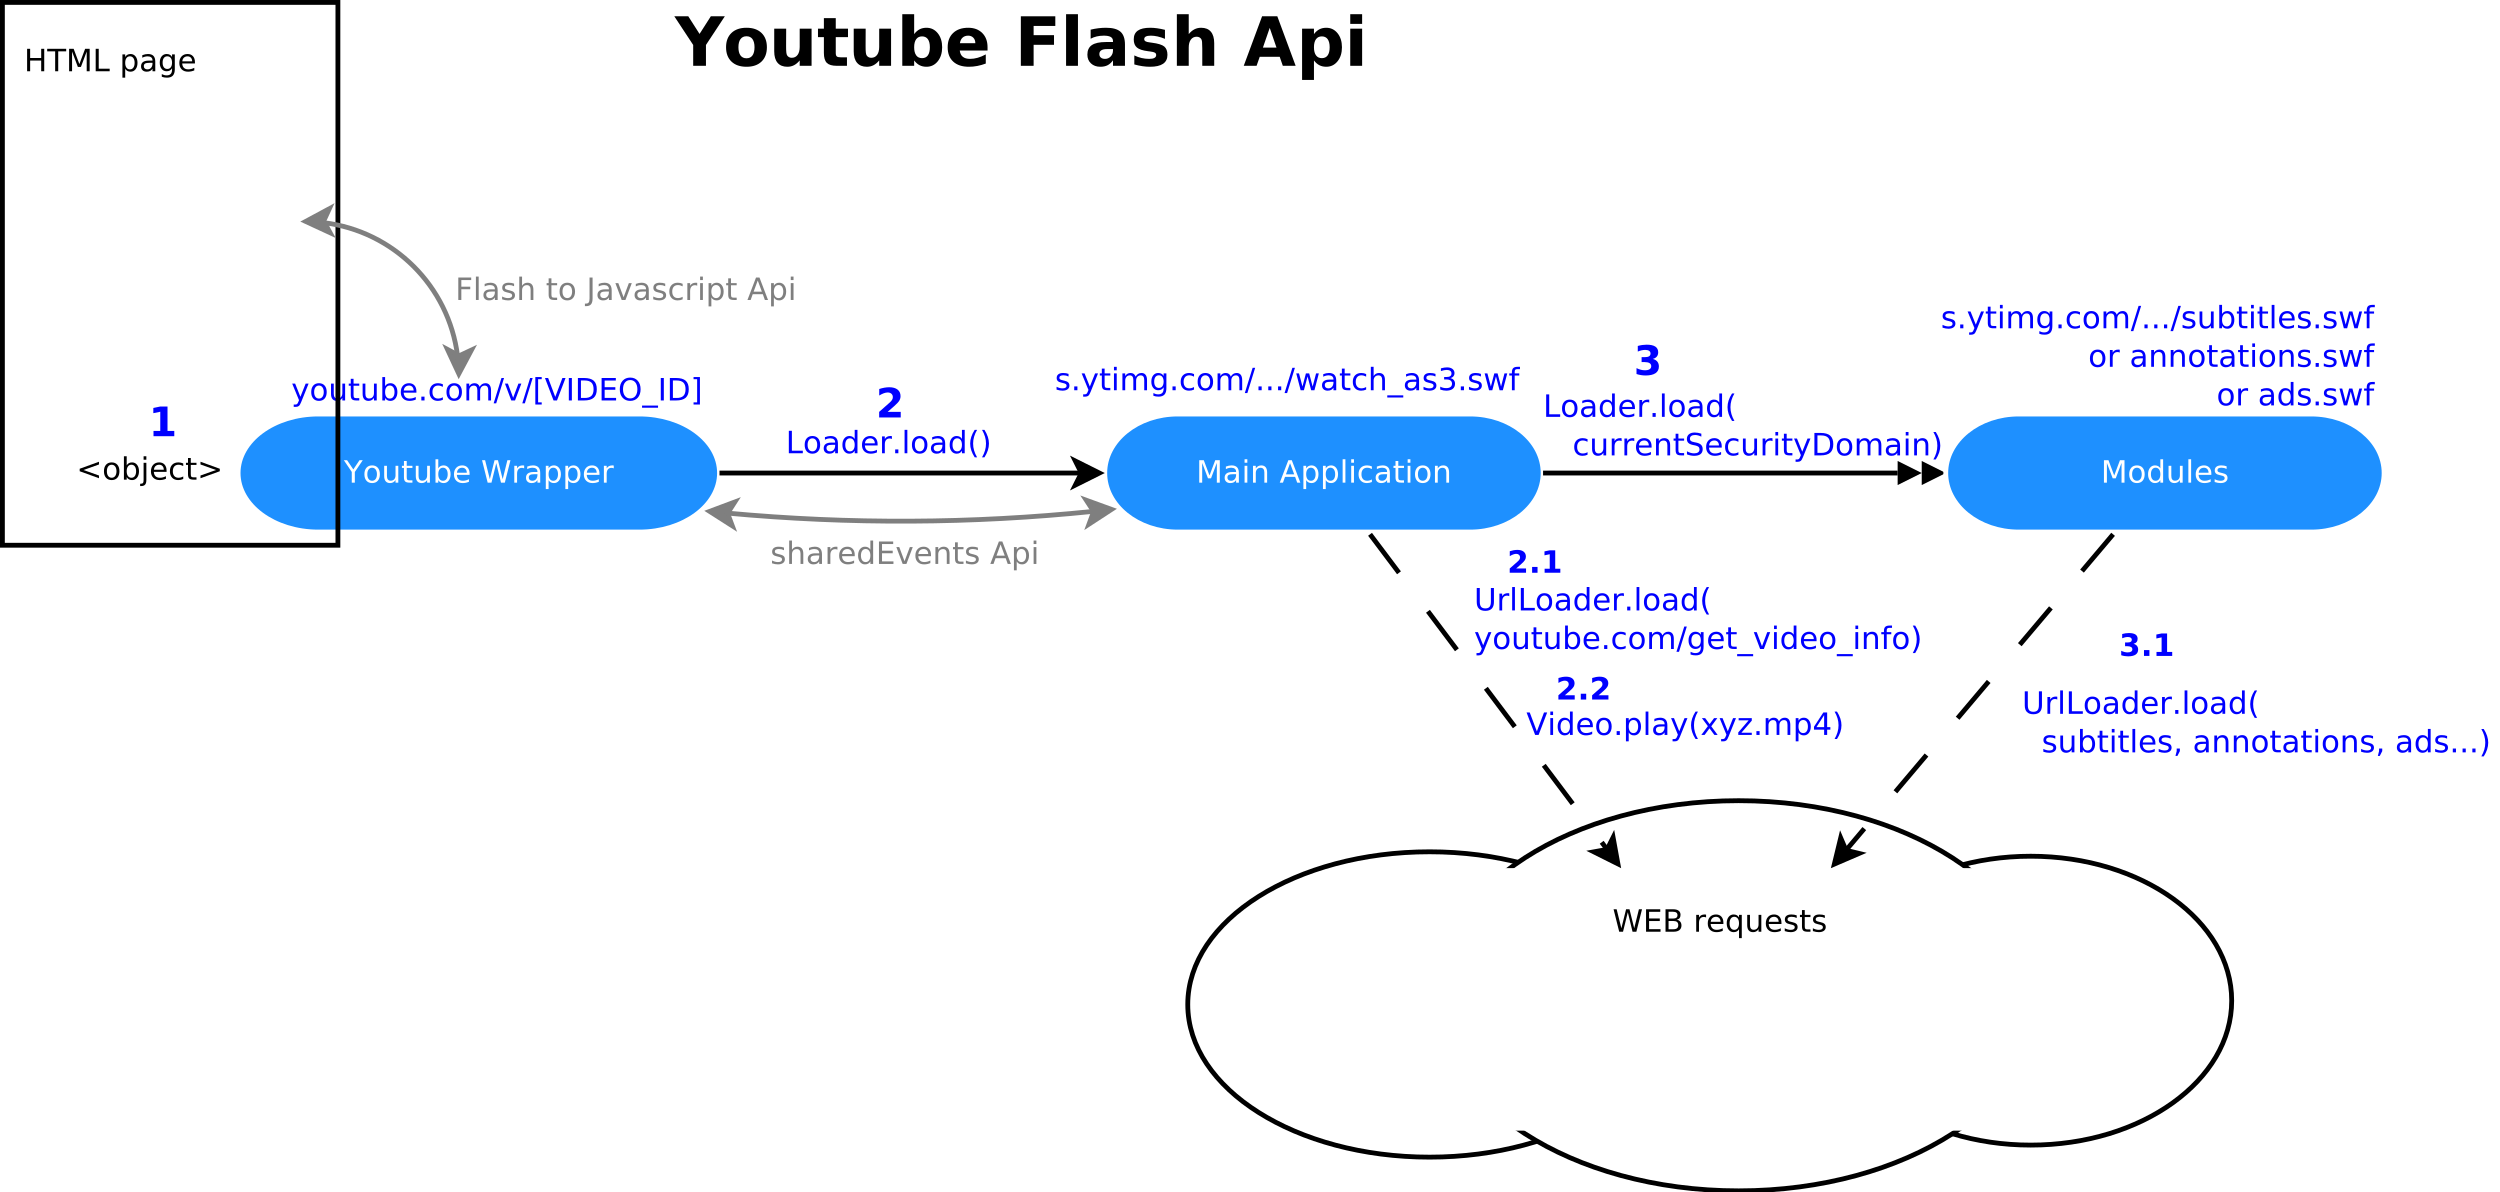 <?xml version="1.0" encoding="UTF-8"?>
<svg xmlns="http://www.w3.org/2000/svg" xmlns:xlink="http://www.w3.org/1999/xlink" width="1038pt" height="495pt" viewBox="0 0 1038 495" version="1.1">
<defs>
<g>
<symbol overflow="visible" id="glyph0-0">
<path style="stroke:none;" d="M -0.023 -9.324 L 1.332 -9.324 L 3.918 -5.492 L 6.484 -9.324 L 7.84 -9.324 L 4.543 -4.441 L 4.543 0 L 3.273 0 L 3.273 -4.441 Z M -0.023 -9.324 "/>
</symbol>
<symbol overflow="visible" id="glyph0-1">
<path style="stroke:none;" d="M 3.918 -6.191 C 3.297 -6.188 2.809 -5.945 2.453 -5.469 C 2.094 -4.984 1.914 -4.328 1.918 -3.492 C 1.914 -2.652 2.094 -1.992 2.449 -1.512 C 2.805 -1.031 3.293 -0.789 3.918 -0.793 C 4.527 -0.789 5.012 -1.031 5.371 -1.516 C 5.727 -1.996 5.906 -2.656 5.91 -3.492 C 5.906 -4.32 5.727 -4.977 5.371 -5.461 C 5.012 -5.945 4.527 -6.188 3.918 -6.191 Z M 3.918 -7.164 C 4.914 -7.16 5.699 -6.836 6.27 -6.188 C 6.84 -5.539 7.125 -4.641 7.129 -3.492 C 7.125 -2.344 6.84 -1.445 6.27 -0.797 C 5.699 -0.148 4.914 0.176 3.918 0.18 C 2.91 0.176 2.125 -0.148 1.559 -0.797 C 0.988 -1.445 0.703 -2.344 0.707 -3.492 C 0.703 -4.641 0.988 -5.539 1.559 -6.188 C 2.125 -6.836 2.91 -7.16 3.918 -7.164 Z M 3.918 -7.164 "/>
</symbol>
<symbol overflow="visible" id="glyph0-2">
<path style="stroke:none;" d="M 1.086 -2.762 L 1.086 -6.996 L 2.234 -6.996 L 2.234 -2.805 C 2.23 -2.141 2.359 -1.645 2.621 -1.312 C 2.879 -0.98 3.27 -0.812 3.785 -0.816 C 4.402 -0.812 4.891 -1.012 5.254 -1.41 C 5.613 -1.805 5.793 -2.344 5.797 -3.031 L 5.797 -6.996 L 6.945 -6.996 L 6.945 0 L 5.797 0 L 5.797 -1.074 C 5.516 -0.645 5.191 -0.332 4.824 -0.129 C 4.453 0.074 4.027 0.176 3.543 0.18 C 2.734 0.176 2.125 -0.07 1.711 -0.566 C 1.293 -1.062 1.082 -1.793 1.086 -2.762 Z M 1.086 -2.762 "/>
</symbol>
<symbol overflow="visible" id="glyph0-3">
<path style="stroke:none;" d="M 2.344 -8.984 L 2.344 -6.996 L 4.711 -6.996 L 4.711 -6.102 L 2.344 -6.102 L 2.344 -2.305 C 2.344 -1.73 2.422 -1.363 2.578 -1.203 C 2.734 -1.039 3.051 -0.961 3.531 -0.961 L 4.711 -0.961 L 4.711 0 L 3.531 0 C 2.641 0 2.027 -0.164 1.691 -0.496 C 1.352 -0.824 1.184 -1.426 1.188 -2.305 L 1.188 -6.102 L 0.344 -6.102 L 0.344 -6.996 L 1.188 -6.996 L 1.188 -8.984 Z M 2.344 -8.984 "/>
</symbol>
<symbol overflow="visible" id="glyph0-4">
<path style="stroke:none;" d="M 6.227 -3.492 C 6.223 -4.336 6.047 -4.996 5.703 -5.48 C 5.352 -5.957 4.875 -6.199 4.273 -6.203 C 3.66 -6.199 3.184 -5.957 2.836 -5.48 C 2.488 -4.996 2.312 -4.336 2.316 -3.492 C 2.312 -2.645 2.488 -1.98 2.836 -1.5 C 3.184 -1.02 3.66 -0.777 4.273 -0.781 C 4.875 -0.777 5.352 -1.02 5.703 -1.5 C 6.047 -1.98 6.223 -2.645 6.227 -3.492 Z M 2.316 -5.934 C 2.555 -6.348 2.859 -6.656 3.23 -6.859 C 3.598 -7.059 4.039 -7.16 4.555 -7.164 C 5.398 -7.16 6.09 -6.824 6.625 -6.152 C 7.152 -5.477 7.418 -4.59 7.422 -3.492 C 7.418 -2.391 7.152 -1.504 6.625 -0.832 C 6.09 -0.16 5.398 0.176 4.555 0.18 C 4.039 0.176 3.598 0.078 3.23 -0.121 C 2.859 -0.32 2.555 -0.629 2.316 -1.051 L 2.316 0 L 1.16 0 L 1.16 -9.719 L 2.316 -9.719 Z M 2.316 -5.934 "/>
</symbol>
<symbol overflow="visible" id="glyph0-5">
<path style="stroke:none;" d="M 7.191 -3.785 L 7.191 -3.223 L 1.906 -3.223 C 1.953 -2.43 2.191 -1.824 2.621 -1.414 C 3.043 -0.996 3.637 -0.789 4.402 -0.793 C 4.84 -0.789 5.27 -0.844 5.688 -0.953 C 6.098 -1.059 6.508 -1.223 6.922 -1.441 L 6.922 -0.355 C 6.508 -0.18 6.086 -0.051 5.652 0.043 C 5.219 0.129 4.781 0.176 4.336 0.18 C 3.219 0.176 2.332 -0.145 1.684 -0.793 C 1.027 -1.441 0.703 -2.32 0.707 -3.43 C 0.703 -4.57 1.012 -5.48 1.633 -6.156 C 2.25 -6.824 3.086 -7.16 4.137 -7.164 C 5.074 -7.16 5.816 -6.855 6.367 -6.254 C 6.914 -5.645 7.188 -4.824 7.191 -3.785 Z M 6.039 -4.121 C 6.027 -4.746 5.852 -5.25 5.512 -5.629 C 5.164 -6 4.711 -6.188 4.148 -6.191 C 3.508 -6.188 2.992 -6.004 2.609 -5.645 C 2.219 -5.277 1.996 -4.77 1.941 -4.117 Z M 6.039 -4.121 "/>
</symbol>
<symbol overflow="visible" id="glyph0-6">
<path style="stroke:none;" d=""/>
</symbol>
<symbol overflow="visible" id="glyph0-7">
<path style="stroke:none;" d="M 0.426 -9.324 L 1.699 -9.324 L 3.66 -1.441 L 5.617 -9.324 L 7.035 -9.324 L 8.996 -1.441 L 10.949 -9.324 L 12.23 -9.324 L 9.887 0 L 8.301 0 L 6.336 -8.094 L 4.348 0 L 2.762 0 Z M 0.426 -9.324 "/>
</symbol>
<symbol overflow="visible" id="glyph0-8">
<path style="stroke:none;" d="M 5.258 -5.922 C 5.125 -5.996 4.984 -6.051 4.836 -6.086 C 4.68 -6.121 4.516 -6.141 4.336 -6.141 C 3.684 -6.141 3.184 -5.926 2.836 -5.504 C 2.488 -5.078 2.312 -4.473 2.316 -3.684 L 2.316 0 L 1.16 0 L 1.16 -6.996 L 2.316 -6.996 L 2.316 -5.91 C 2.555 -6.332 2.871 -6.648 3.258 -6.855 C 3.645 -7.059 4.113 -7.16 4.672 -7.164 C 4.75 -7.16 4.84 -7.156 4.934 -7.148 C 5.027 -7.137 5.133 -7.121 5.254 -7.102 Z M 5.258 -5.922 "/>
</symbol>
<symbol overflow="visible" id="glyph0-9">
<path style="stroke:none;" d="M 4.387 -3.516 C 3.453 -3.516 2.809 -3.406 2.453 -3.195 C 2.094 -2.98 1.914 -2.621 1.918 -2.113 C 1.914 -1.703 2.051 -1.379 2.32 -1.141 C 2.586 -0.898 2.949 -0.777 3.418 -0.781 C 4.051 -0.777 4.562 -1.004 4.949 -1.457 C 5.332 -1.906 5.523 -2.508 5.527 -3.262 L 5.527 -3.516 Z M 6.676 -3.992 L 6.676 0 L 5.527 0 L 5.527 -1.062 C 5.262 -0.633 4.938 -0.32 4.547 -0.121 C 4.156 0.078 3.676 0.176 3.109 0.18 C 2.391 0.176 1.82 -0.023 1.402 -0.422 C 0.977 -0.82 0.766 -1.355 0.77 -2.035 C 0.766 -2.82 1.031 -3.414 1.559 -3.816 C 2.082 -4.215 2.867 -4.418 3.918 -4.418 L 5.527 -4.418 L 5.527 -4.527 C 5.523 -5.055 5.352 -5.465 5.004 -5.754 C 4.656 -6.043 4.168 -6.188 3.543 -6.191 C 3.141 -6.188 2.75 -6.141 2.371 -6.047 C 1.992 -5.949 1.629 -5.805 1.281 -5.617 L 1.281 -6.676 C 1.699 -6.836 2.105 -6.961 2.504 -7.043 C 2.895 -7.121 3.281 -7.16 3.66 -7.164 C 4.672 -7.16 5.426 -6.898 5.926 -6.375 C 6.422 -5.852 6.672 -5.055 6.676 -3.992 Z M 6.676 -3.992 "/>
</symbol>
<symbol overflow="visible" id="glyph0-10">
<path style="stroke:none;" d="M 2.316 -1.051 L 2.316 2.66 L 1.16 2.66 L 1.16 -6.996 L 2.316 -6.996 L 2.316 -5.934 C 2.555 -6.348 2.859 -6.656 3.23 -6.859 C 3.598 -7.059 4.039 -7.16 4.555 -7.164 C 5.398 -7.16 6.09 -6.824 6.625 -6.152 C 7.152 -5.477 7.418 -4.59 7.422 -3.492 C 7.418 -2.391 7.152 -1.504 6.625 -0.832 C 6.09 -0.16 5.398 0.176 4.555 0.18 C 4.039 0.176 3.598 0.078 3.23 -0.121 C 2.859 -0.32 2.555 -0.629 2.316 -1.051 Z M 6.227 -3.492 C 6.223 -4.336 6.047 -4.996 5.703 -5.48 C 5.352 -5.957 4.875 -6.199 4.273 -6.203 C 3.66 -6.199 3.184 -5.957 2.836 -5.48 C 2.488 -4.996 2.312 -4.336 2.316 -3.492 C 2.312 -2.645 2.488 -1.98 2.836 -1.5 C 3.184 -1.02 3.66 -0.777 4.273 -0.781 C 4.875 -0.777 5.352 -1.02 5.703 -1.5 C 6.047 -1.98 6.223 -2.645 6.227 -3.492 Z M 6.227 -3.492 "/>
</symbol>
<symbol overflow="visible" id="glyph0-11">
<path style="stroke:none;" d="M 1.254 -9.324 L 3.137 -9.324 L 5.516 -2.98 L 7.906 -9.324 L 9.789 -9.324 L 9.789 0 L 8.559 0 L 8.559 -8.188 L 6.152 -1.793 L 4.887 -1.793 L 2.48 -8.188 L 2.48 0 L 1.254 0 Z M 1.254 -9.324 "/>
</symbol>
<symbol overflow="visible" id="glyph0-12">
<path style="stroke:none;" d="M 1.207 -6.996 L 2.355 -6.996 L 2.355 0 L 1.207 0 Z M 1.207 -9.719 L 2.355 -9.719 L 2.355 -8.266 L 1.207 -8.266 Z M 1.207 -9.719 "/>
</symbol>
<symbol overflow="visible" id="glyph0-13">
<path style="stroke:none;" d="M 7.02 -4.223 L 7.02 0 L 5.871 0 L 5.871 -4.184 C 5.871 -4.848 5.742 -5.344 5.484 -5.672 C 5.227 -6 4.84 -6.164 4.324 -6.164 C 3.699 -6.164 3.207 -5.965 2.852 -5.57 C 2.492 -5.172 2.312 -4.633 2.316 -3.953 L 2.316 0 L 1.16 0 L 1.16 -6.996 L 2.316 -6.996 L 2.316 -5.91 C 2.59 -6.328 2.914 -6.641 3.289 -6.852 C 3.656 -7.055 4.086 -7.16 4.578 -7.164 C 5.379 -7.16 5.988 -6.91 6.402 -6.418 C 6.812 -5.918 7.02 -5.188 7.02 -4.223 Z M 7.02 -4.223 "/>
</symbol>
<symbol overflow="visible" id="glyph0-14">
<path style="stroke:none;" d="M 4.371 -8.082 L 2.66 -3.441 L 6.09 -3.441 Z M 3.66 -9.324 L 5.09 -9.324 L 8.645 0 L 7.332 0 L 6.484 -2.391 L 2.281 -2.391 L 1.43 0 L 0.102 0 Z M 3.66 -9.324 "/>
</symbol>
<symbol overflow="visible" id="glyph0-15">
<path style="stroke:none;" d="M 1.207 -9.719 L 2.355 -9.719 L 2.355 0 L 1.207 0 Z M 1.207 -9.719 "/>
</symbol>
<symbol overflow="visible" id="glyph0-16">
<path style="stroke:none;" d="M 6.242 -6.727 L 6.242 -5.652 C 5.914 -5.828 5.59 -5.961 5.262 -6.055 C 4.934 -6.141 4.602 -6.188 4.273 -6.191 C 3.523 -6.188 2.945 -5.949 2.535 -5.48 C 2.121 -5.004 1.914 -4.344 1.918 -3.492 C 1.914 -2.637 2.121 -1.973 2.535 -1.5 C 2.945 -1.027 3.523 -0.789 4.273 -0.793 C 4.602 -0.789 4.934 -0.836 5.262 -0.926 C 5.59 -1.016 5.914 -1.148 6.242 -1.332 L 6.242 -0.27 C 5.914 -0.117 5.582 -0.008 5.242 0.066 C 4.898 0.137 4.535 0.176 4.148 0.18 C 3.094 0.176 2.254 -0.152 1.637 -0.812 C 1.012 -1.473 0.703 -2.367 0.707 -3.492 C 0.703 -4.633 1.016 -5.527 1.645 -6.184 C 2.27 -6.832 3.129 -7.16 4.223 -7.164 C 4.574 -7.16 4.918 -7.125 5.258 -7.055 C 5.594 -6.98 5.922 -6.871 6.242 -6.727 Z M 6.242 -6.727 "/>
</symbol>
<symbol overflow="visible" id="glyph0-17">
<path style="stroke:none;" d="M 5.809 -5.934 L 5.809 -9.719 L 6.957 -9.719 L 6.957 0 L 5.809 0 L 5.809 -1.051 C 5.562 -0.629 5.258 -0.32 4.891 -0.121 C 4.52 0.078 4.078 0.176 3.566 0.18 C 2.719 0.176 2.031 -0.16 1.5 -0.832 C 0.969 -1.504 0.703 -2.391 0.707 -3.492 C 0.703 -4.59 0.969 -5.477 1.5 -6.152 C 2.031 -6.824 2.719 -7.16 3.566 -7.164 C 4.078 -7.16 4.52 -7.059 4.891 -6.859 C 5.258 -6.656 5.562 -6.348 5.809 -5.934 Z M 1.895 -3.492 C 1.891 -2.645 2.066 -1.98 2.414 -1.5 C 2.762 -1.02 3.238 -0.777 3.848 -0.781 C 4.453 -0.777 4.934 -1.02 5.285 -1.5 C 5.633 -1.98 5.805 -2.645 5.809 -3.492 C 5.805 -4.336 5.633 -4.996 5.285 -5.48 C 4.934 -5.957 4.453 -6.199 3.848 -6.203 C 3.238 -6.199 2.762 -5.957 2.414 -5.48 C 2.066 -4.996 1.891 -4.336 1.895 -3.492 Z M 1.895 -3.492 "/>
</symbol>
<symbol overflow="visible" id="glyph0-18">
<path style="stroke:none;" d="M 5.664 -6.789 L 5.664 -5.703 C 5.34 -5.867 5.004 -5.992 4.652 -6.078 C 4.301 -6.156 3.938 -6.199 3.566 -6.203 C 2.992 -6.199 2.562 -6.113 2.281 -5.941 C 1.992 -5.766 1.852 -5.5 1.855 -5.152 C 1.852 -4.883 1.953 -4.676 2.16 -4.523 C 2.363 -4.371 2.773 -4.227 3.391 -4.09 L 3.785 -4.004 C 4.598 -3.824 5.176 -3.578 5.523 -3.262 C 5.863 -2.941 6.035 -2.496 6.039 -1.93 C 6.035 -1.277 5.777 -0.766 5.266 -0.387 C 4.75 -0.012 4.043 0.176 3.148 0.18 C 2.77 0.176 2.379 0.141 1.977 0.07 C 1.566 0 1.141 -0.109 0.695 -0.258 L 0.695 -1.441 C 1.117 -1.223 1.535 -1.055 1.949 -0.945 C 2.359 -0.832 2.766 -0.777 3.172 -0.781 C 3.711 -0.777 4.129 -0.871 4.422 -1.059 C 4.711 -1.242 4.855 -1.504 4.859 -1.844 C 4.855 -2.152 4.75 -2.391 4.543 -2.562 C 4.332 -2.727 3.871 -2.887 3.16 -3.043 L 2.762 -3.137 C 2.043 -3.281 1.527 -3.512 1.215 -3.824 C 0.895 -4.133 0.738 -4.559 0.742 -5.102 C 0.738 -5.758 0.973 -6.266 1.441 -6.625 C 1.906 -6.98 2.566 -7.16 3.43 -7.164 C 3.852 -7.16 4.254 -7.129 4.629 -7.07 C 5.004 -7.004 5.348 -6.91 5.664 -6.789 Z M 5.664 -6.789 "/>
</symbol>
<symbol overflow="visible" id="glyph0-19">
<path style="stroke:none;" d="M 4.117 0.648 C 3.789 1.48 3.473 2.023 3.164 2.277 C 2.855 2.531 2.441 2.66 1.93 2.66 L 1.012 2.66 L 1.012 1.699 L 1.688 1.699 C 2 1.699 2.242 1.621 2.422 1.473 C 2.594 1.32 2.789 0.969 3.004 0.414 L 3.211 -0.113 L 0.383 -6.996 L 1.598 -6.996 L 3.785 -1.523 L 5.973 -6.996 L 7.191 -6.996 Z M 4.117 0.648 "/>
</symbol>
<symbol overflow="visible" id="glyph0-20">
<path style="stroke:none;" d="M 1.367 -1.586 L 2.688 -1.586 L 2.688 0 L 1.367 0 Z M 1.367 -1.586 "/>
</symbol>
<symbol overflow="visible" id="glyph0-21">
<path style="stroke:none;" d="M 6.652 -5.652 C 6.934 -6.164 7.277 -6.543 7.68 -6.793 C 8.078 -7.035 8.551 -7.16 9.094 -7.164 C 9.82 -7.16 10.383 -6.906 10.781 -6.398 C 11.176 -5.887 11.371 -5.16 11.375 -4.223 L 11.375 0 L 10.219 0 L 10.219 -4.184 C 10.219 -4.855 10.098 -5.352 9.863 -5.676 C 9.621 -6 9.262 -6.164 8.777 -6.164 C 8.18 -6.164 7.707 -5.965 7.363 -5.57 C 7.016 -5.172 6.844 -4.633 6.848 -3.953 L 6.848 0 L 5.691 0 L 5.691 -4.184 C 5.688 -4.855 5.57 -5.352 5.332 -5.68 C 5.094 -6 4.727 -6.164 4.234 -6.164 C 3.645 -6.164 3.18 -5.965 2.836 -5.566 C 2.488 -5.168 2.312 -4.629 2.316 -3.953 L 2.316 0 L 1.16 0 L 1.16 -6.996 L 2.316 -6.996 L 2.316 -5.91 C 2.574 -6.336 2.891 -6.652 3.258 -6.855 C 3.625 -7.059 4.059 -7.16 4.566 -7.164 C 5.07 -7.16 5.504 -7.031 5.863 -6.777 C 6.219 -6.516 6.48 -6.141 6.652 -5.652 Z M 6.652 -5.652 "/>
</symbol>
<symbol overflow="visible" id="glyph0-22">
<path style="stroke:none;" d="M 3.25 -9.324 L 4.309 -9.324 L 1.062 1.188 L 0 1.188 Z M 3.25 -9.324 "/>
</symbol>
<symbol overflow="visible" id="glyph0-23">
<path style="stroke:none;" d="M 0.383 -6.996 L 1.598 -6.996 L 3.785 -1.125 L 5.973 -6.996 L 7.191 -6.996 L 4.566 0 L 3.004 0 Z M 0.383 -6.996 "/>
</symbol>
<symbol overflow="visible" id="glyph0-24">
<path style="stroke:none;" d="M 1.098 -9.719 L 3.746 -9.719 L 3.746 -8.828 L 2.25 -8.828 L 2.25 0.793 L 3.746 0.793 L 3.746 1.688 L 1.098 1.688 Z M 1.098 -9.719 "/>
</symbol>
<symbol overflow="visible" id="glyph0-25">
<path style="stroke:none;" d="M 3.66 0 L 0.102 -9.324 L 1.418 -9.324 L 4.371 -1.473 L 7.332 -9.324 L 8.645 -9.324 L 5.09 0 Z M 3.66 0 "/>
</symbol>
<symbol overflow="visible" id="glyph0-26">
<path style="stroke:none;" d="M 1.254 -9.324 L 2.516 -9.324 L 2.516 0 L 1.254 0 Z M 1.254 -9.324 "/>
</symbol>
<symbol overflow="visible" id="glyph0-27">
<path style="stroke:none;" d="M 2.516 -8.289 L 2.516 -1.035 L 4.043 -1.035 C 5.328 -1.031 6.27 -1.324 6.867 -1.91 C 7.465 -2.492 7.762 -3.41 7.766 -4.672 C 7.762 -5.918 7.465 -6.836 6.867 -7.418 C 6.27 -7.996 5.328 -8.285 4.043 -8.289 Z M 1.254 -9.324 L 3.848 -9.324 C 5.652 -9.32 6.977 -8.945 7.824 -8.195 C 8.668 -7.441 9.094 -6.266 9.094 -4.672 C 9.094 -3.062 8.668 -1.883 7.82 -1.129 C 6.969 -0.375 5.645 0 3.848 0 L 1.254 0 Z M 1.254 -9.324 "/>
</symbol>
<symbol overflow="visible" id="glyph0-28">
<path style="stroke:none;" d="M 1.254 -9.324 L 7.152 -9.324 L 7.152 -8.266 L 2.516 -8.266 L 2.516 -5.504 L 6.957 -5.504 L 6.957 -4.441 L 2.516 -4.441 L 2.516 -1.062 L 7.266 -1.062 L 7.266 0 L 1.254 0 Z M 1.254 -9.324 "/>
</symbol>
<symbol overflow="visible" id="glyph0-29">
<path style="stroke:none;" d="M 5.039 -8.469 C 4.125 -8.465 3.398 -8.125 2.859 -7.445 C 2.32 -6.762 2.051 -5.832 2.051 -4.652 C 2.051 -3.477 2.32 -2.547 2.859 -1.867 C 3.398 -1.184 4.125 -0.844 5.039 -0.844 C 5.953 -0.844 6.676 -1.184 7.215 -1.867 C 7.746 -2.547 8.016 -3.477 8.02 -4.652 C 8.016 -5.832 7.746 -6.762 7.215 -7.445 C 6.676 -8.125 5.953 -8.465 5.039 -8.469 Z M 5.039 -9.496 C 6.348 -9.492 7.391 -9.055 8.176 -8.18 C 8.957 -7.301 9.352 -6.125 9.352 -4.652 C 9.352 -3.184 8.957 -2.008 8.176 -1.133 C 7.391 -0.258 6.348 0.176 5.039 0.18 C 3.727 0.176 2.676 -0.258 1.895 -1.129 C 1.105 -2 0.715 -3.176 0.719 -4.652 C 0.715 -6.125 1.105 -7.301 1.895 -8.18 C 2.676 -9.055 3.727 -9.492 5.039 -9.496 Z M 5.039 -9.496 "/>
</symbol>
<symbol overflow="visible" id="glyph0-30">
<path style="stroke:none;" d="M 6.52 2.125 L 6.52 3.016 L -0.125 3.016 L -0.125 2.125 Z M 6.52 2.125 "/>
</symbol>
<symbol overflow="visible" id="glyph0-31">
<path style="stroke:none;" d="M 3.891 -9.719 L 3.891 1.688 L 1.242 1.688 L 1.242 0.793 L 2.734 0.793 L 2.734 -8.828 L 1.242 -8.828 L 1.242 -9.719 Z M 3.891 -9.719 "/>
</symbol>
<symbol overflow="visible" id="glyph0-32">
<path style="stroke:none;" d="M 5.809 -3.578 C 5.805 -4.41 5.633 -5.055 5.293 -5.516 C 4.945 -5.969 4.465 -6.199 3.848 -6.203 C 3.227 -6.199 2.746 -5.969 2.406 -5.516 C 2.062 -5.055 1.891 -4.41 1.895 -3.578 C 1.891 -2.746 2.062 -2.102 2.406 -1.648 C 2.746 -1.188 3.227 -0.961 3.848 -0.961 C 4.465 -0.961 4.945 -1.188 5.293 -1.648 C 5.633 -2.102 5.805 -2.746 5.809 -3.578 Z M 6.957 -0.867 C 6.953 0.32 6.691 1.203 6.164 1.789 C 5.633 2.367 4.82 2.66 3.734 2.66 C 3.328 2.66 2.949 2.629 2.59 2.57 C 2.23 2.508 1.883 2.414 1.551 2.293 L 1.551 1.176 C 1.883 1.355 2.215 1.488 2.547 1.578 C 2.875 1.664 3.211 1.711 3.555 1.711 C 4.305 1.711 4.867 1.512 5.246 1.121 C 5.617 0.723 5.805 0.133 5.809 -0.664 L 5.809 -1.23 C 5.566 -0.816 5.262 -0.508 4.895 -0.305 C 4.52 -0.102 4.078 0 3.566 0 C 2.707 0 2.016 -0.324 1.492 -0.98 C 0.965 -1.629 0.703 -2.496 0.707 -3.578 C 0.703 -4.66 0.965 -5.527 1.492 -6.184 C 2.016 -6.832 2.707 -7.16 3.566 -7.164 C 4.078 -7.16 4.52 -7.059 4.895 -6.855 C 5.262 -6.652 5.566 -6.344 5.809 -5.934 L 5.809 -6.996 L 6.957 -6.996 Z M 6.957 -0.867 "/>
</symbol>
<symbol overflow="visible" id="glyph0-33">
<path style="stroke:none;" d="M 0.539 -6.996 L 1.688 -6.996 L 3.125 -1.535 L 4.555 -6.996 L 5.91 -6.996 L 7.348 -1.535 L 8.777 -6.996 L 9.926 -6.996 L 8.094 0 L 6.738 0 L 5.234 -5.734 L 3.723 0 L 2.367 0 Z M 0.539 -6.996 "/>
</symbol>
<symbol overflow="visible" id="glyph0-34">
<path style="stroke:none;" d="M 7.02 -4.223 L 7.02 0 L 5.871 0 L 5.871 -4.184 C 5.871 -4.848 5.742 -5.344 5.484 -5.672 C 5.227 -6 4.84 -6.164 4.324 -6.164 C 3.699 -6.164 3.207 -5.965 2.852 -5.57 C 2.492 -5.172 2.312 -4.633 2.316 -3.953 L 2.316 0 L 1.16 0 L 1.16 -9.719 L 2.316 -9.719 L 2.316 -5.91 C 2.59 -6.328 2.914 -6.641 3.289 -6.852 C 3.656 -7.055 4.086 -7.16 4.578 -7.164 C 5.379 -7.16 5.988 -6.91 6.402 -6.418 C 6.812 -5.918 7.02 -5.188 7.02 -4.223 Z M 7.02 -4.223 "/>
</symbol>
<symbol overflow="visible" id="glyph0-35">
<path style="stroke:none;" d="M 5.191 -5.027 C 5.793 -4.898 6.262 -4.629 6.605 -4.223 C 6.941 -3.812 7.113 -3.309 7.113 -2.711 C 7.113 -1.789 6.797 -1.078 6.164 -0.574 C 5.531 -0.074 4.633 0.176 3.469 0.18 C 3.074 0.176 2.668 0.137 2.258 0.062 C 1.84 -0.012 1.414 -0.125 0.973 -0.281 L 0.973 -1.5 C 1.324 -1.293 1.707 -1.137 2.125 -1.035 C 2.539 -0.93 2.973 -0.879 3.43 -0.879 C 4.219 -0.879 4.824 -1.035 5.238 -1.348 C 5.652 -1.66 5.859 -2.113 5.859 -2.711 C 5.859 -3.258 5.664 -3.688 5.281 -4 C 4.891 -4.309 4.355 -4.465 3.672 -4.465 L 2.586 -4.465 L 2.586 -5.504 L 3.723 -5.504 C 4.34 -5.5 4.816 -5.625 5.145 -5.875 C 5.473 -6.121 5.637 -6.477 5.641 -6.945 C 5.637 -7.422 5.465 -7.789 5.129 -8.047 C 4.785 -8.301 4.301 -8.43 3.672 -8.434 C 3.324 -8.43 2.953 -8.395 2.562 -8.32 C 2.164 -8.242 1.73 -8.125 1.254 -7.969 L 1.254 -9.094 C 1.73 -9.227 2.18 -9.324 2.602 -9.395 C 3.02 -9.457 3.414 -9.492 3.785 -9.496 C 4.742 -9.492 5.5 -9.273 6.059 -8.84 C 6.613 -8.402 6.891 -7.816 6.895 -7.078 C 6.891 -6.562 6.742 -6.125 6.449 -5.77 C 6.152 -5.41 5.734 -5.164 5.191 -5.027 Z M 5.191 -5.027 "/>
</symbol>
<symbol overflow="visible" id="glyph0-36">
<path style="stroke:none;" d="M 4.746 -9.719 L 4.746 -8.766 L 3.648 -8.766 C 3.234 -8.766 2.949 -8.68 2.789 -8.516 C 2.625 -8.344 2.543 -8.043 2.547 -7.613 L 2.547 -6.996 L 4.441 -6.996 L 4.441 -6.102 L 2.547 -6.102 L 2.547 0 L 1.395 0 L 1.395 -6.102 L 0.293 -6.102 L 0.293 -6.996 L 1.395 -6.996 L 1.395 -7.484 C 1.395 -8.258 1.574 -8.824 1.938 -9.184 C 2.297 -9.535 2.871 -9.715 3.66 -9.719 Z M 4.746 -9.719 "/>
</symbol>
<symbol overflow="visible" id="glyph0-37">
<path style="stroke:none;" d="M 1.254 -9.324 L 2.516 -9.324 L 2.516 -5.504 L 7.102 -5.504 L 7.102 -9.324 L 8.363 -9.324 L 8.363 0 L 7.102 0 L 7.102 -4.441 L 2.516 -4.441 L 2.516 0 L 1.254 0 Z M 1.254 -9.324 "/>
</symbol>
<symbol overflow="visible" id="glyph0-38">
<path style="stroke:none;" d="M -0.039 -9.324 L 7.852 -9.324 L 7.852 -8.266 L 4.543 -8.266 L 4.543 0 L 3.273 0 L 3.273 -8.266 L -0.039 -8.266 Z M -0.039 -9.324 "/>
</symbol>
<symbol overflow="visible" id="glyph0-39">
<path style="stroke:none;" d="M 1.254 -9.324 L 2.516 -9.324 L 2.516 -1.062 L 7.059 -1.062 L 7.059 0 L 1.254 0 Z M 1.254 -9.324 "/>
</symbol>
<symbol overflow="visible" id="glyph0-40">
<path style="stroke:none;" d="M 3.965 -9.707 C 3.406 -8.746 2.992 -7.797 2.723 -6.863 C 2.449 -5.926 2.312 -4.977 2.316 -4.016 C 2.312 -3.051 2.449 -2.098 2.727 -1.156 C 2.996 -0.211 3.41 0.734 3.965 1.688 L 2.969 1.688 C 2.34 0.707 1.871 -0.254 1.562 -1.199 C 1.25 -2.141 1.094 -3.078 1.098 -4.016 C 1.094 -4.941 1.25 -5.879 1.559 -6.82 C 1.867 -7.762 2.336 -8.723 2.969 -9.707 Z M 3.965 -9.707 "/>
</symbol>
<symbol overflow="visible" id="glyph0-41">
<path style="stroke:none;" d="M 1.023 -9.707 L 2.023 -9.707 C 2.645 -8.723 3.113 -7.762 3.426 -6.82 C 3.734 -5.879 3.891 -4.941 3.891 -4.016 C 3.891 -3.078 3.734 -2.141 3.426 -1.199 C 3.113 -0.254 2.645 0.707 2.023 1.688 L 1.023 1.688 C 1.574 0.734 1.988 -0.211 2.262 -1.156 C 2.535 -2.098 2.672 -3.051 2.672 -4.016 C 2.672 -4.977 2.535 -5.926 2.262 -6.863 C 1.988 -7.797 1.574 -8.746 1.023 -9.707 Z M 1.023 -9.707 "/>
</symbol>
<symbol overflow="visible" id="glyph0-42">
<path style="stroke:none;" d="M 6.848 -9.02 L 6.848 -7.789 C 6.367 -8.016 5.914 -8.188 5.492 -8.301 C 5.062 -8.41 4.652 -8.465 4.262 -8.469 C 3.57 -8.465 3.043 -8.332 2.672 -8.07 C 2.297 -7.801 2.109 -7.422 2.113 -6.934 C 2.109 -6.52 2.234 -6.211 2.484 -6 C 2.73 -5.789 3.199 -5.617 3.891 -5.492 L 4.652 -5.336 C 5.594 -5.152 6.289 -4.836 6.738 -4.387 C 7.184 -3.934 7.406 -3.328 7.41 -2.574 C 7.406 -1.668 7.102 -0.984 6.5 -0.52 C 5.891 -0.055 5.004 0.176 3.836 0.18 C 3.391 0.176 2.922 0.125 2.426 0.031 C 1.926 -0.07 1.41 -0.215 0.879 -0.414 L 0.879 -1.711 C 1.391 -1.422 1.891 -1.203 2.387 -1.062 C 2.875 -0.914 3.359 -0.844 3.836 -0.844 C 4.555 -0.844 5.109 -0.984 5.504 -1.266 C 5.891 -1.547 6.086 -1.949 6.09 -2.48 C 6.086 -2.934 5.945 -3.293 5.668 -3.555 C 5.383 -3.809 4.922 -4.004 4.285 -4.137 L 3.516 -4.285 C 2.574 -4.469 1.891 -4.762 1.473 -5.164 C 1.051 -5.562 0.844 -6.121 0.844 -6.832 C 0.844 -7.656 1.133 -8.305 1.715 -8.781 C 2.293 -9.254 3.094 -9.492 4.117 -9.496 C 4.551 -9.492 4.996 -9.453 5.453 -9.375 C 5.902 -9.297 6.367 -9.176 6.848 -9.02 Z M 6.848 -9.02 "/>
</symbol>
<symbol overflow="visible" id="glyph0-43">
<path style="stroke:none;" d="M 2.516 -4.453 L 2.516 -1.035 L 4.543 -1.035 C 5.215 -1.031 5.719 -1.172 6.047 -1.457 C 6.375 -1.734 6.539 -2.164 6.539 -2.75 C 6.539 -3.328 6.375 -3.758 6.047 -4.035 C 5.719 -4.312 5.215 -4.453 4.543 -4.453 Z M 2.516 -8.289 L 2.516 -5.477 L 4.387 -5.477 C 5 -5.473 5.457 -5.59 5.762 -5.824 C 6.059 -6.055 6.211 -6.406 6.215 -6.883 C 6.211 -7.352 6.059 -7.703 5.762 -7.938 C 5.457 -8.168 5 -8.285 4.387 -8.289 Z M 1.254 -9.324 L 4.48 -9.324 C 5.438 -9.32 6.18 -9.121 6.703 -8.723 C 7.223 -8.32 7.48 -7.754 7.484 -7.02 C 7.48 -6.449 7.348 -5.992 7.082 -5.656 C 6.812 -5.316 6.422 -5.109 5.91 -5.027 C 6.527 -4.895 7.008 -4.613 7.355 -4.191 C 7.695 -3.766 7.867 -3.238 7.871 -2.609 C 7.867 -1.773 7.586 -1.133 7.02 -0.68 C 6.453 -0.227 5.648 0 4.605 0 L 1.254 0 Z M 1.254 -9.324 "/>
</symbol>
<symbol overflow="visible" id="glyph0-44">
<path style="stroke:none;" d="M 1.895 -3.492 C 1.891 -2.645 2.066 -1.98 2.414 -1.5 C 2.762 -1.02 3.238 -0.777 3.848 -0.781 C 4.453 -0.777 4.934 -1.02 5.285 -1.5 C 5.633 -1.98 5.805 -2.645 5.809 -3.492 C 5.805 -4.336 5.633 -4.996 5.285 -5.48 C 4.934 -5.957 4.453 -6.199 3.848 -6.203 C 3.238 -6.199 2.762 -5.957 2.414 -5.48 C 2.066 -4.996 1.891 -4.336 1.895 -3.492 Z M 5.809 -1.051 C 5.562 -0.629 5.258 -0.32 4.891 -0.121 C 4.52 0.078 4.078 0.176 3.566 0.18 C 2.719 0.176 2.031 -0.16 1.5 -0.832 C 0.969 -1.504 0.703 -2.391 0.707 -3.492 C 0.703 -4.59 0.969 -5.477 1.5 -6.152 C 2.031 -6.824 2.719 -7.16 3.566 -7.164 C 4.078 -7.16 4.52 -7.059 4.891 -6.859 C 5.258 -6.656 5.562 -6.348 5.809 -5.934 L 5.809 -6.996 L 6.957 -6.996 L 6.957 2.66 L 5.809 2.66 Z M 5.809 -1.051 "/>
</symbol>
<symbol overflow="visible" id="glyph0-45">
<path style="stroke:none;" d="M 1.113 -9.324 L 2.379 -9.324 L 2.379 -3.66 C 2.379 -2.656 2.559 -1.938 2.922 -1.5 C 3.285 -1.062 3.871 -0.844 4.684 -0.844 C 5.488 -0.844 6.074 -1.062 6.441 -1.5 C 6.801 -1.938 6.984 -2.656 6.984 -3.66 L 6.984 -9.324 L 8.25 -9.324 L 8.25 -3.504 C 8.25 -2.285 7.949 -1.367 7.348 -0.75 C 6.746 -0.133 5.855 0.176 4.684 0.18 C 3.504 0.176 2.617 -0.133 2.016 -0.75 C 1.414 -1.367 1.113 -2.285 1.113 -3.504 Z M 1.113 -9.324 "/>
</symbol>
<symbol overflow="visible" id="glyph0-46">
<path style="stroke:none;" d="M 1.5 -1.586 L 2.816 -1.586 L 2.816 -0.512 L 1.793 1.488 L 0.988 1.488 L 1.5 -0.512 Z M 1.5 -1.586 "/>
</symbol>
<symbol overflow="visible" id="glyph0-47">
<path style="stroke:none;" d="M 1.254 -9.324 L 6.613 -9.324 L 6.613 -8.266 L 2.516 -8.266 L 2.516 -5.516 L 6.215 -5.516 L 6.215 -4.453 L 2.516 -4.453 L 2.516 0 L 1.254 0 Z M 1.254 -9.324 "/>
</symbol>
<symbol overflow="visible" id="glyph0-48">
<path style="stroke:none;" d="M 1.254 -9.324 L 2.516 -9.324 L 2.516 -0.648 C 2.512 0.473 2.301 1.285 1.875 1.797 C 1.449 2.305 0.766 2.559 -0.18 2.562 L -0.664 2.562 L -0.664 1.5 L -0.27 1.5 C 0.289 1.5 0.68 1.344 0.91 1.031 C 1.137 0.719 1.254 0.16 1.254 -0.648 Z M 1.254 -9.324 "/>
</symbol>
<symbol overflow="visible" id="glyph0-49">
<path style="stroke:none;" d="M 9.363 -6.297 L 2.918 -4.004 L 9.363 -1.723 L 9.363 -0.586 L 1.355 -3.492 L 1.355 -4.527 L 9.363 -7.434 Z M 9.363 -6.297 "/>
</symbol>
<symbol overflow="visible" id="glyph0-50">
<path style="stroke:none;" d="M 1.207 -6.996 L 2.355 -6.996 L 2.355 0.125 C 2.355 1.012 2.184 1.656 1.844 2.059 C 1.504 2.457 0.957 2.66 0.207 2.66 L -0.23 2.66 L -0.23 1.688 L 0.074 1.688 C 0.508 1.688 0.805 1.586 0.969 1.383 C 1.125 1.18 1.207 0.758 1.207 0.125 Z M 1.207 -9.719 L 2.355 -9.719 L 2.355 -8.266 L 1.207 -8.266 Z M 1.207 -9.719 "/>
</symbol>
<symbol overflow="visible" id="glyph0-51">
<path style="stroke:none;" d="M 1.355 -6.297 L 1.355 -7.434 L 9.363 -4.527 L 9.363 -3.492 L 1.355 -0.586 L 1.355 -1.723 L 7.789 -4.004 Z M 1.355 -6.297 "/>
</symbol>
<symbol overflow="visible" id="glyph0-52">
<path style="stroke:none;" d="M 7.02 -6.996 L 4.492 -3.59 L 7.152 0 L 5.797 0 L 3.762 -2.75 L 1.723 0 L 0.367 0 L 3.086 -3.66 L 0.602 -6.996 L 1.957 -6.996 L 3.809 -4.504 L 5.664 -6.996 Z M 7.02 -6.996 "/>
</symbol>
<symbol overflow="visible" id="glyph0-53">
<path style="stroke:none;" d="M 0.707 -6.996 L 6.164 -6.996 L 6.164 -5.945 L 1.844 -0.918 L 6.164 -0.918 L 6.164 0 L 0.551 0 L 0.551 -1.051 L 4.871 -6.078 L 0.707 -6.078 Z M 0.707 -6.996 "/>
</symbol>
<symbol overflow="visible" id="glyph0-54">
<path style="stroke:none;" d="M 4.836 -8.227 L 1.648 -3.25 L 4.836 -3.25 Z M 4.504 -9.324 L 6.09 -9.324 L 6.09 -3.25 L 7.422 -3.25 L 7.422 -2.199 L 6.09 -2.199 L 6.09 0 L 4.836 0 L 4.836 -2.199 L 0.625 -2.199 L 0.625 -3.418 Z M 4.504 -9.324 "/>
</symbol>
<symbol overflow="visible" id="glyph1-0">
<path style="stroke:none;" d="M 4.871 -2.336 L 10.297 -2.336 L 10.297 0 L 1.34 0 L 1.34 -2.336 L 5.84 -6.309 C 6.238 -6.672 6.535 -7.027 6.73 -7.375 C 6.922 -7.719 7.02 -8.078 7.02 -8.457 C 7.02 -9.031 6.824 -9.496 6.438 -9.852 C 6.047 -10.203 5.531 -10.383 4.891 -10.383 C 4.391 -10.383 3.848 -10.273 3.262 -10.062 C 2.672 -9.848 2.043 -9.535 1.371 -9.117 L 1.371 -11.828 C 2.086 -12.062 2.793 -12.242 3.492 -12.367 C 4.191 -12.488 4.875 -12.551 5.551 -12.555 C 7.02 -12.551 8.168 -12.227 8.988 -11.578 C 9.805 -10.93 10.211 -10.023 10.215 -8.863 C 10.211 -8.188 10.039 -7.562 9.695 -6.984 C 9.348 -6.402 8.617 -5.621 7.508 -4.648 Z M 4.871 -2.336 "/>
</symbol>
<symbol overflow="visible" id="glyph1-1">
<path style="stroke:none;" d="M 1.98 -2.195 L 4.789 -2.195 L 4.789 -10.168 L 1.906 -9.57 L 1.906 -11.734 L 4.773 -12.332 L 7.797 -12.332 L 7.797 -2.195 L 10.605 -2.195 L 10.605 0 L 1.98 0 Z M 1.98 -2.195 "/>
</symbol>
<symbol overflow="visible" id="glyph1-2">
<path style="stroke:none;" d="M 7.879 -6.648 C 8.707 -6.434 9.34 -6.059 9.773 -5.527 C 10.203 -4.992 10.418 -4.316 10.422 -3.5 C 10.418 -2.273 9.949 -1.348 9.016 -0.715 C 8.078 -0.082 6.715 0.234 4.922 0.238 C 4.289 0.234 3.652 0.184 3.02 0.086 C 2.379 -0.016 1.75 -0.164 1.133 -0.371 L 1.133 -2.824 C 1.723 -2.527 2.312 -2.301 2.902 -2.152 C 3.484 -1.996 4.062 -1.922 4.633 -1.926 C 5.473 -1.922 6.117 -2.066 6.57 -2.363 C 7.016 -2.652 7.242 -3.07 7.242 -3.617 C 7.242 -4.176 7.012 -4.602 6.551 -4.895 C 6.09 -5.18 5.41 -5.324 4.516 -5.328 L 3.246 -5.328 L 3.246 -7.375 L 4.582 -7.375 C 5.379 -7.371 5.973 -7.496 6.367 -7.75 C 6.754 -7.996 6.949 -8.379 6.953 -8.895 C 6.949 -9.367 6.758 -9.73 6.383 -9.992 C 6 -10.25 5.465 -10.383 4.773 -10.383 C 4.258 -10.383 3.738 -10.324 3.219 -10.207 C 2.695 -10.09 2.176 -9.918 1.66 -9.695 L 1.66 -12.023 C 2.285 -12.199 2.91 -12.332 3.527 -12.422 C 4.145 -12.508 4.75 -12.551 5.344 -12.555 C 6.945 -12.551 8.141 -12.289 8.938 -11.766 C 9.73 -11.238 10.129 -10.445 10.133 -9.391 C 10.129 -8.668 9.941 -8.078 9.562 -7.617 C 9.18 -7.156 8.617 -6.832 7.879 -6.648 Z M 7.879 -6.648 "/>
</symbol>
<symbol overflow="visible" id="glyph2-0">
<path style="stroke:none;" d="M 3.684 -1.77 L 7.789 -1.77 L 7.789 0 L 1.012 0 L 1.012 -1.77 L 4.418 -4.773 C 4.719 -5.043 4.941 -5.312 5.09 -5.578 C 5.234 -5.84 5.309 -6.113 5.309 -6.398 C 5.309 -6.832 5.16 -7.18 4.867 -7.449 C 4.574 -7.715 4.184 -7.852 3.699 -7.852 C 3.32 -7.852 2.91 -7.77 2.469 -7.609 C 2.02 -7.449 1.543 -7.211 1.035 -6.895 L 1.035 -8.945 C 1.574 -9.121 2.109 -9.258 2.641 -9.355 C 3.168 -9.445 3.688 -9.492 4.199 -9.496 C 5.312 -9.492 6.18 -9.246 6.797 -8.758 C 7.414 -8.262 7.723 -7.578 7.727 -6.703 C 7.723 -6.195 7.59 -5.719 7.332 -5.281 C 7.066 -4.836 6.516 -4.25 5.68 -3.516 Z M 3.684 -1.77 "/>
</symbol>
<symbol overflow="visible" id="glyph2-1">
<path style="stroke:none;" d="M 1.305 -2.418 L 3.555 -2.418 L 3.555 0 L 1.305 0 Z M 1.305 -2.418 "/>
</symbol>
<symbol overflow="visible" id="glyph2-2">
<path style="stroke:none;" d="M 1.5 -1.66 L 3.621 -1.66 L 3.621 -7.691 L 1.441 -7.238 L 1.441 -8.875 L 3.609 -9.324 L 5.898 -9.324 L 5.898 -1.66 L 8.02 -1.66 L 8.02 0 L 1.5 0 Z M 1.5 -1.66 "/>
</symbol>
<symbol overflow="visible" id="glyph2-3">
<path style="stroke:none;" d="M 5.961 -5.027 C 6.586 -4.863 7.062 -4.578 7.391 -4.18 C 7.715 -3.773 7.879 -3.266 7.883 -2.648 C 7.879 -1.723 7.527 -1.02 6.82 -0.539 C 6.109 -0.062 5.074 0.176 3.723 0.18 C 3.238 0.176 2.758 0.137 2.281 0.062 C 1.797 -0.012 1.324 -0.125 0.855 -0.281 L 0.855 -2.137 C 1.305 -1.91 1.75 -1.742 2.195 -1.629 C 2.637 -1.512 3.074 -1.453 3.504 -1.457 C 4.141 -1.453 4.629 -1.562 4.969 -1.785 C 5.305 -2.004 5.473 -2.32 5.477 -2.734 C 5.473 -3.16 5.297 -3.48 4.953 -3.699 C 4.602 -3.914 4.09 -4.023 3.418 -4.027 L 2.453 -4.027 L 2.453 -5.578 L 3.469 -5.578 C 4.07 -5.578 4.516 -5.672 4.812 -5.863 C 5.105 -6.051 5.254 -6.34 5.258 -6.727 C 5.254 -7.086 5.113 -7.363 4.828 -7.559 C 4.539 -7.754 4.133 -7.852 3.609 -7.852 C 3.223 -7.852 2.832 -7.805 2.438 -7.719 C 2.039 -7.629 1.645 -7.5 1.254 -7.332 L 1.254 -9.094 C 1.73 -9.227 2.199 -9.324 2.668 -9.395 C 3.129 -9.457 3.59 -9.492 4.043 -9.496 C 5.254 -9.492 6.16 -9.293 6.762 -8.898 C 7.363 -8.496 7.664 -7.898 7.664 -7.102 C 7.664 -6.555 7.52 -6.105 7.23 -5.762 C 6.941 -5.41 6.516 -5.168 5.961 -5.027 Z M 5.961 -5.027 "/>
</symbol>
<symbol overflow="visible" id="glyph3-0">
<path style="stroke:none;" d="M -0.277 -20.559 L 5.523 -20.559 L 10.203 -13.234 L 14.887 -20.559 L 20.699 -20.559 L 12.863 -8.66 L 12.863 0 L 7.559 0 L 7.559 -8.66 Z M -0.277 -20.559 "/>
</symbol>
<symbol overflow="visible" id="glyph3-1">
<path style="stroke:none;" d="M 9.707 -12.27 C 8.613 -12.27 7.781 -11.875 7.207 -11.09 C 6.633 -10.305 6.344 -9.176 6.348 -7.699 C 6.344 -6.219 6.633 -5.086 7.207 -4.301 C 7.781 -3.516 8.613 -3.121 9.707 -3.125 C 10.781 -3.121 11.602 -3.516 12.172 -4.301 C 12.738 -5.086 13.023 -6.219 13.027 -7.699 C 13.023 -9.176 12.738 -10.305 12.172 -11.09 C 11.602 -11.875 10.781 -12.27 9.707 -12.27 Z M 9.707 -15.797 C 12.359 -15.797 14.434 -15.078 15.926 -13.648 C 17.418 -12.211 18.164 -10.23 18.164 -7.699 C 18.164 -5.164 17.418 -3.18 15.926 -1.75 C 14.434 -0.316 12.359 0.398 9.707 0.398 C 7.043 0.398 4.961 -0.316 3.461 -1.75 C 1.957 -3.18 1.207 -5.164 1.211 -7.699 C 1.207 -10.23 1.957 -12.211 3.461 -13.648 C 4.961 -15.078 7.043 -15.797 9.707 -15.797 Z M 9.707 -15.797 "/>
</symbol>
<symbol overflow="visible" id="glyph3-2">
<path style="stroke:none;" d="M 2.203 -6.004 L 2.203 -15.422 L 7.16 -15.422 L 7.16 -13.883 C 7.16 -13.043 7.152 -11.996 7.145 -10.734 C 7.133 -9.469 7.129 -8.625 7.133 -8.207 C 7.129 -6.965 7.164 -6.07 7.23 -5.527 C 7.293 -4.98 7.402 -4.586 7.559 -4.336 C 7.762 -4.016 8.023 -3.766 8.352 -3.594 C 8.672 -3.414 9.047 -3.328 9.473 -3.332 C 10.5 -3.328 11.309 -3.723 11.898 -4.516 C 12.484 -5.305 12.777 -6.402 12.781 -7.809 L 12.781 -15.422 L 17.711 -15.422 L 17.711 0 L 12.781 0 L 12.781 -2.23 C 12.031 -1.328 11.246 -0.664 10.418 -0.242 C 9.586 0.188 8.668 0.398 7.672 0.398 C 5.887 0.398 4.531 -0.145 3.602 -1.238 C 2.668 -2.328 2.203 -3.918 2.203 -6.004 Z M 2.203 -6.004 "/>
</symbol>
<symbol overflow="visible" id="glyph3-3">
<path style="stroke:none;" d="M 7.754 -19.805 L 7.754 -15.422 L 12.836 -15.422 L 12.836 -11.898 L 7.754 -11.898 L 7.754 -5.355 C 7.75 -4.637 7.895 -4.152 8.18 -3.902 C 8.461 -3.648 9.023 -3.52 9.875 -3.523 L 12.406 -3.523 L 12.406 0 L 8.18 0 C 6.234 0 4.855 -0.406 4.043 -1.219 C 3.23 -2.031 2.824 -3.41 2.824 -5.355 L 2.824 -11.898 L 0.371 -11.898 L 0.371 -15.422 L 2.824 -15.422 L 2.824 -19.805 Z M 7.754 -19.805 "/>
</symbol>
<symbol overflow="visible" id="glyph3-4">
<path style="stroke:none;" d="M 10.578 -3.18 C 11.629 -3.176 12.434 -3.562 12.992 -4.336 C 13.543 -5.109 13.82 -6.23 13.824 -7.699 C 13.82 -9.168 13.543 -10.285 12.992 -11.059 C 12.434 -11.824 11.629 -12.211 10.578 -12.215 C 9.516 -12.211 8.707 -11.824 8.145 -11.051 C 7.578 -10.273 7.293 -9.156 7.297 -7.699 C 7.293 -6.238 7.578 -5.117 8.145 -4.344 C 8.707 -3.562 9.516 -3.176 10.578 -3.18 Z M 7.297 -13.164 C 7.973 -14.062 8.727 -14.727 9.555 -15.156 C 10.379 -15.582 11.328 -15.797 12.406 -15.797 C 14.305 -15.797 15.867 -15.039 17.09 -13.531 C 18.309 -12.016 18.918 -10.074 18.922 -7.699 C 18.918 -5.32 18.309 -3.375 17.09 -1.867 C 15.867 -0.355 14.305 0.398 12.406 0.398 C 11.328 0.398 10.379 0.188 9.555 -0.242 C 8.727 -0.664 7.973 -1.328 7.297 -2.23 L 7.297 0 L 2.367 0 L 2.367 -21.43 L 7.297 -21.43 Z M 7.297 -13.164 "/>
</symbol>
<symbol overflow="visible" id="glyph3-5">
<path style="stroke:none;" d="M 17.766 -7.754 L 17.766 -6.348 L 6.238 -6.348 C 6.355 -5.188 6.773 -4.32 7.492 -3.746 C 8.207 -3.164 9.207 -2.875 10.492 -2.879 C 11.527 -2.875 12.59 -3.031 13.68 -3.34 C 14.766 -3.645 15.883 -4.109 17.035 -4.738 L 17.035 -0.938 C 15.863 -0.496 14.699 -0.164 13.535 0.059 C 12.371 0.285 11.203 0.398 10.039 0.398 C 7.242 0.398 5.074 -0.309 3.531 -1.727 C 1.98 -3.145 1.207 -5.137 1.211 -7.699 C 1.207 -10.215 1.965 -12.191 3.488 -13.633 C 5.004 -15.074 7.098 -15.797 9.766 -15.797 C 12.184 -15.797 14.121 -15.066 15.582 -13.605 C 17.035 -12.145 17.766 -10.191 17.766 -7.754 Z M 12.695 -9.391 C 12.691 -10.324 12.418 -11.078 11.875 -11.656 C 11.328 -12.227 10.613 -12.516 9.734 -12.52 C 8.777 -12.516 8.004 -12.246 7.41 -11.711 C 6.812 -11.172 6.441 -10.398 6.293 -9.391 Z M 12.695 -9.391 "/>
</symbol>
<symbol overflow="visible" id="glyph3-6">
<path style="stroke:none;" d=""/>
</symbol>
<symbol overflow="visible" id="glyph3-7">
<path style="stroke:none;" d="M 2.59 -20.559 L 16.898 -20.559 L 16.898 -16.555 L 7.891 -16.555 L 7.891 -12.723 L 16.359 -12.723 L 16.359 -8.719 L 7.891 -8.719 L 7.891 0 L 2.59 0 Z M 2.59 -20.559 "/>
</symbol>
<symbol overflow="visible" id="glyph3-8">
<path style="stroke:none;" d="M 2.367 -21.43 L 7.297 -21.43 L 7.297 0 L 2.367 0 Z M 2.367 -21.43 "/>
</symbol>
<symbol overflow="visible" id="glyph3-9">
<path style="stroke:none;" d="M 9.281 -6.941 C 8.25 -6.938 7.477 -6.762 6.961 -6.418 C 6.441 -6.066 6.18 -5.555 6.184 -4.875 C 6.18 -4.25 6.391 -3.758 6.809 -3.406 C 7.227 -3.051 7.805 -2.875 8.551 -2.879 C 9.473 -2.875 10.254 -3.207 10.891 -3.875 C 11.523 -4.539 11.84 -5.375 11.844 -6.375 L 11.844 -6.941 Z M 16.816 -8.801 L 16.816 0 L 11.844 0 L 11.844 -2.285 C 11.18 -1.348 10.438 -0.664 9.609 -0.242 C 8.781 0.188 7.777 0.398 6.598 0.398 C 4.996 0.398 3.695 -0.066 2.703 -0.996 C 1.703 -1.926 1.207 -3.137 1.211 -4.629 C 1.207 -6.434 1.828 -7.758 3.078 -8.605 C 4.32 -9.449 6.273 -9.871 8.938 -9.875 L 11.844 -9.875 L 11.844 -10.258 C 11.84 -11.035 11.531 -11.605 10.918 -11.973 C 10.301 -12.332 9.344 -12.516 8.043 -12.52 C 6.984 -12.516 6 -12.41 5.094 -12.199 C 4.18 -11.988 3.336 -11.672 2.562 -11.25 L 2.562 -15.012 C 3.613 -15.266 4.676 -15.457 5.742 -15.594 C 6.805 -15.727 7.867 -15.797 8.938 -15.797 C 11.715 -15.797 13.723 -15.246 14.961 -14.148 C 16.195 -13.051 16.816 -11.27 16.816 -8.801 Z M 16.816 -8.801 "/>
</symbol>
<symbol overflow="visible" id="glyph3-10">
<path style="stroke:none;" d="M 14.418 -14.941 L 14.418 -11.195 C 13.359 -11.633 12.34 -11.965 11.359 -12.188 C 10.375 -12.406 9.449 -12.516 8.578 -12.52 C 7.641 -12.516 6.945 -12.398 6.492 -12.168 C 6.039 -11.93 5.812 -11.57 5.812 -11.086 C 5.812 -10.688 5.984 -10.383 6.328 -10.176 C 6.672 -9.961 7.289 -9.805 8.18 -9.707 L 9.047 -9.586 C 11.57 -9.262 13.266 -8.73 14.141 -8 C 15.008 -7.262 15.445 -6.109 15.449 -4.543 C 15.445 -2.895 14.84 -1.66 13.633 -0.84 C 12.418 -0.012 10.609 0.398 8.207 0.398 C 7.188 0.398 6.133 0.316 5.047 0.156 C 3.953 -0.004 2.836 -0.242 1.695 -0.566 L 1.695 -4.309 C 2.672 -3.828 3.68 -3.473 4.715 -3.234 C 5.746 -2.996 6.797 -2.875 7.863 -2.879 C 8.824 -2.875 9.547 -3.008 10.039 -3.277 C 10.523 -3.539 10.77 -3.934 10.77 -4.461 C 10.77 -4.898 10.602 -5.227 10.266 -5.445 C 9.93 -5.656 9.262 -5.824 8.262 -5.949 L 7.395 -6.059 C 5.199 -6.332 3.66 -6.84 2.781 -7.586 C 1.898 -8.328 1.457 -9.457 1.461 -10.977 C 1.457 -12.605 2.02 -13.816 3.141 -14.609 C 4.258 -15.398 5.973 -15.797 8.289 -15.797 C 9.195 -15.797 10.148 -15.727 11.152 -15.59 C 12.152 -15.449 13.242 -15.234 14.418 -14.941 Z M 14.418 -14.941 "/>
</symbol>
<symbol overflow="visible" id="glyph3-11">
<path style="stroke:none;" d="M 17.875 -9.391 L 17.875 0 L 12.918 0 L 12.918 -7.16 C 12.914 -8.508 12.883 -9.434 12.828 -9.941 C 12.766 -10.445 12.664 -10.816 12.52 -11.059 C 12.324 -11.375 12.062 -11.625 11.734 -11.809 C 11.402 -11.984 11.027 -12.074 10.605 -12.078 C 9.574 -12.074 8.766 -11.68 8.18 -10.887 C 7.59 -10.09 7.293 -8.988 7.297 -7.586 L 7.297 0 L 2.367 0 L 2.367 -21.43 L 7.297 -21.43 L 7.297 -13.164 C 8.039 -14.062 8.832 -14.727 9.668 -15.156 C 10.504 -15.582 11.426 -15.797 12.434 -15.797 C 14.215 -15.797 15.566 -15.25 16.488 -14.156 C 17.41 -13.062 17.871 -11.473 17.875 -9.391 Z M 17.875 -9.391 "/>
</symbol>
<symbol overflow="visible" id="glyph3-12">
<path style="stroke:none;" d="M 15.066 -3.746 L 6.773 -3.746 L 5.469 0 L 0.137 0 L 7.754 -20.559 L 14.074 -20.559 L 21.688 0 L 16.359 0 Z M 8.098 -7.559 L 13.73 -7.559 L 10.922 -15.742 Z M 8.098 -7.559 "/>
</symbol>
<symbol overflow="visible" id="glyph3-13">
<path style="stroke:none;" d="M 7.297 -2.23 L 7.297 5.867 L 2.367 5.867 L 2.367 -15.422 L 7.297 -15.422 L 7.297 -13.164 C 7.973 -14.062 8.727 -14.727 9.555 -15.156 C 10.379 -15.582 11.328 -15.797 12.406 -15.797 C 14.305 -15.797 15.867 -15.039 17.09 -13.531 C 18.309 -12.016 18.918 -10.074 18.922 -7.699 C 18.918 -5.32 18.309 -3.375 17.09 -1.867 C 15.867 -0.355 14.305 0.398 12.406 0.398 C 11.328 0.398 10.379 0.188 9.555 -0.242 C 8.727 -0.664 7.973 -1.328 7.297 -2.23 Z M 10.578 -12.215 C 9.516 -12.211 8.707 -11.824 8.145 -11.051 C 7.578 -10.273 7.293 -9.156 7.297 -7.699 C 7.293 -6.238 7.578 -5.117 8.145 -4.344 C 8.707 -3.562 9.516 -3.176 10.578 -3.18 C 11.629 -3.176 12.434 -3.562 12.992 -4.336 C 13.543 -5.109 13.82 -6.23 13.824 -7.699 C 13.82 -9.168 13.543 -10.285 12.992 -11.059 C 12.434 -11.824 11.629 -12.211 10.578 -12.215 Z M 10.578 -12.215 "/>
</symbol>
<symbol overflow="visible" id="glyph3-14">
<path style="stroke:none;" d="M 2.367 -15.422 L 7.297 -15.422 L 7.297 0 L 2.367 0 Z M 2.367 -21.43 L 7.297 -21.43 L 7.297 -17.406 L 2.367 -17.406 Z M 2.367 -21.43 "/>
</symbol>
</g>
</defs>
<g id="surface608432">
<rect x="0" y="0" width="1038" height="495" style="fill:rgb(100%,100%,100%);fill-opacity:1;stroke:none;"/>
<path style="fill-rule:evenodd;fill:rgb(11.765%,56.471%,100%);fill-opacity:1;stroke-width:0.1;stroke-linecap:butt;stroke-linejoin:miter;stroke:rgb(100%,100%,100%);stroke-opacity:1;stroke-miterlimit:10;" d="M 9.267 25.027 L 15.929 25.027 C 16.849 25.027 17.595 25.575 17.595 26.252 C 17.595 26.928 16.849 27.477 15.929 27.477 L 9.267 27.477 C 8.347 27.477 7.601 26.928 7.601 26.252 C 7.601 25.575 8.347 25.027 9.267 25.027 " transform="matrix(20,0,0,20,-53.161,-328.636)"/>
<g style="fill:rgb(100%,100%,100%);fill-opacity:1;">
  <use xlink:href="#glyph0-0" x="142.781" y="200.395"/>
  <use xlink:href="#glyph0-1" x="150.594" y="200.395"/>
  <use xlink:href="#glyph0-2" x="158.426" y="200.395"/>
  <use xlink:href="#glyph0-3" x="166.531" y="200.395"/>
  <use xlink:href="#glyph0-2" x="171.551" y="200.395"/>
  <use xlink:href="#glyph0-4" x="179.656" y="200.395"/>
  <use xlink:href="#glyph0-5" x="187.781" y="200.395"/>
  <use xlink:href="#glyph0-6" x="195.652" y="200.395"/>
  <use xlink:href="#glyph0-7" x="199.715" y="200.395"/>
  <use xlink:href="#glyph0-8" x="212.371" y="200.395"/>
  <use xlink:href="#glyph0-9" x="217.625" y="200.395"/>
  <use xlink:href="#glyph0-10" x="225.457" y="200.395"/>
  <use xlink:href="#glyph0-10" x="233.582" y="200.395"/>
  <use xlink:href="#glyph0-5" x="241.707" y="200.395"/>
  <use xlink:href="#glyph0-8" x="249.578" y="200.395"/>
</g>
<path style="fill-rule:evenodd;fill:rgb(11.765%,56.471%,100%);fill-opacity:1;stroke-width:0.1;stroke-linecap:butt;stroke-linejoin:miter;stroke:rgb(100%,100%,100%);stroke-opacity:1;stroke-miterlimit:10;" d="M 27.11 25.027 L 33.176 25.027 C 34.014 25.027 34.693 25.575 34.693 26.252 C 34.693 26.928 34.014 27.477 33.176 27.477 L 27.11 27.477 C 26.272 27.477 25.593 26.928 25.593 26.252 C 25.593 25.575 26.272 25.027 27.11 25.027 " transform="matrix(20,0,0,20,-53.161,-328.636)"/>
<g style="fill:rgb(100%,100%,100%);fill-opacity:1;">
  <use xlink:href="#glyph0-11" x="496.668" y="200.395"/>
  <use xlink:href="#glyph0-9" x="507.703" y="200.395"/>
  <use xlink:href="#glyph0-12" x="515.535" y="200.395"/>
  <use xlink:href="#glyph0-13" x="519.09" y="200.395"/>
  <use xlink:href="#glyph0-6" x="527.195" y="200.395"/>
  <use xlink:href="#glyph0-14" x="531.258" y="200.395"/>
  <use xlink:href="#glyph0-10" x="540.008" y="200.395"/>
  <use xlink:href="#glyph0-10" x="548.133" y="200.395"/>
  <use xlink:href="#glyph0-15" x="556.258" y="200.395"/>
  <use xlink:href="#glyph0-12" x="559.812" y="200.395"/>
  <use xlink:href="#glyph0-16" x="563.367" y="200.395"/>
  <use xlink:href="#glyph0-9" x="570.398" y="200.395"/>
  <use xlink:href="#glyph0-3" x="578.23" y="200.395"/>
  <use xlink:href="#glyph0-12" x="583.25" y="200.395"/>
  <use xlink:href="#glyph0-1" x="586.805" y="200.395"/>
  <use xlink:href="#glyph0-13" x="594.637" y="200.395"/>
</g>
<path style="fill:none;stroke-width:0.1;stroke-linecap:butt;stroke-linejoin:miter;stroke:rgb(0%,0%,0%);stroke-opacity:1;stroke-miterlimit:10;" d="M 17.595 26.252 L 25.107 26.252 " transform="matrix(20,0,0,20,-53.161,-328.636)"/>
<path style="fill-rule:evenodd;fill:rgb(0%,0%,0%);fill-opacity:1;stroke-width:0.1;stroke-linecap:butt;stroke-linejoin:miter;stroke:rgb(0%,0%,0%);stroke-opacity:1;stroke-miterlimit:10;" d="M 25.482 26.252 L 24.982 26.502 L 25.107 26.252 L 24.982 26.002 Z M 25.482 26.252 " transform="matrix(20,0,0,20,-53.161,-328.636)"/>
<path style="fill:none;stroke-width:0.1;stroke-linecap:butt;stroke-linejoin:miter;stroke:rgb(0%,0%,0%);stroke-opacity:1;stroke-miterlimit:10;" d="M 34.692 26.252 L 42.053 26.252 " transform="matrix(20,0,0,20,-53.161,-328.636)"/>
<path style=" stroke:none;fill-rule:evenodd;fill:rgb(0%,0%,0%);fill-opacity:1;" d="M 797.902 201.395 L 807.902 196.395 L 797.902 191.395 Z M 797.902 201.395 "/>
<path style=" stroke:none;fill-rule:evenodd;fill:rgb(0%,0%,0%);fill-opacity:1;" d="M 787.902 201.395 L 797.902 196.395 L 787.902 191.395 Z M 787.902 201.395 "/>
<path style="fill-rule:evenodd;fill:rgb(11.765%,56.471%,100%);fill-opacity:1;stroke-width:0.1;stroke-linecap:butt;stroke-linejoin:miter;stroke:rgb(100%,100%,100%);stroke-opacity:1;stroke-miterlimit:10;" d="M 44.569 25.027 L 50.636 25.027 C 51.474 25.027 52.152 25.575 52.152 26.252 C 52.152 26.928 51.474 27.477 50.636 27.477 L 44.569 27.477 C 43.732 27.477 43.052 26.928 43.052 26.252 C 43.052 25.575 43.732 25.027 44.569 25.027 " transform="matrix(20,0,0,20,-53.161,-328.636)"/>
<g style="fill:rgb(100%,100%,100%);fill-opacity:1;">
  <use xlink:href="#glyph0-11" x="872.305" y="200.395"/>
  <use xlink:href="#glyph0-1" x="883.34" y="200.395"/>
  <use xlink:href="#glyph0-17" x="891.172" y="200.395"/>
  <use xlink:href="#glyph0-2" x="899.297" y="200.395"/>
  <use xlink:href="#glyph0-15" x="907.402" y="200.395"/>
  <use xlink:href="#glyph0-5" x="910.957" y="200.395"/>
  <use xlink:href="#glyph0-18" x="918.828" y="200.395"/>
</g>
<g style="fill:rgb(0%,0%,100%);fill-opacity:1;">
  <use xlink:href="#glyph0-19" x="120.938" y="166.27"/>
  <use xlink:href="#glyph0-1" x="128.516" y="166.27"/>
  <use xlink:href="#glyph0-2" x="136.348" y="166.27"/>
  <use xlink:href="#glyph0-3" x="144.453" y="166.27"/>
  <use xlink:href="#glyph0-2" x="149.473" y="166.27"/>
  <use xlink:href="#glyph0-4" x="157.578" y="166.27"/>
  <use xlink:href="#glyph0-5" x="165.703" y="166.27"/>
  <use xlink:href="#glyph0-20" x="173.574" y="166.27"/>
  <use xlink:href="#glyph0-16" x="177.637" y="166.27"/>
  <use xlink:href="#glyph0-1" x="184.668" y="166.27"/>
  <use xlink:href="#glyph0-21" x="192.5" y="166.27"/>
  <use xlink:href="#glyph0-22" x="204.961" y="166.27"/>
  <use xlink:href="#glyph0-23" x="209.277" y="166.27"/>
  <use xlink:href="#glyph0-22" x="216.855" y="166.27"/>
  <use xlink:href="#glyph0-24" x="221.172" y="166.27"/>
  <use xlink:href="#glyph0-25" x="226.172" y="166.27"/>
  <use xlink:href="#glyph0-26" x="234.922" y="166.27"/>
  <use xlink:href="#glyph0-27" x="238.691" y="166.27"/>
  <use xlink:href="#glyph0-28" x="248.535" y="166.27"/>
  <use xlink:href="#glyph0-29" x="256.621" y="166.27"/>
  <use xlink:href="#glyph0-30" x="266.699" y="166.27"/>
  <use xlink:href="#glyph0-26" x="273.105" y="166.27"/>
  <use xlink:href="#glyph0-27" x="276.875" y="166.27"/>
  <use xlink:href="#glyph0-31" x="286.719" y="166.27"/>
</g>
<g style="fill:rgb(0%,0%,100%);fill-opacity:1;">
  <use xlink:href="#glyph0-18" x="437.992" y="162.027"/>
  <use xlink:href="#glyph0-20" x="444.652" y="162.027"/>
  <use xlink:href="#glyph0-19" x="448.715" y="162.027"/>
  <use xlink:href="#glyph0-3" x="456.293" y="162.027"/>
  <use xlink:href="#glyph0-12" x="461.312" y="162.027"/>
  <use xlink:href="#glyph0-21" x="464.867" y="162.027"/>
  <use xlink:href="#glyph0-32" x="477.328" y="162.027"/>
  <use xlink:href="#glyph0-20" x="485.453" y="162.027"/>
  <use xlink:href="#glyph0-16" x="489.516" y="162.027"/>
  <use xlink:href="#glyph0-1" x="496.547" y="162.027"/>
  <use xlink:href="#glyph0-21" x="504.379" y="162.027"/>
  <use xlink:href="#glyph0-22" x="516.84" y="162.027"/>
  <use xlink:href="#glyph0-20" x="521.156" y="162.027"/>
  <use xlink:href="#glyph0-20" x="525.219" y="162.027"/>
  <use xlink:href="#glyph0-20" x="529.281" y="162.027"/>
  <use xlink:href="#glyph0-22" x="533.344" y="162.027"/>
  <use xlink:href="#glyph0-33" x="537.66" y="162.027"/>
  <use xlink:href="#glyph0-9" x="548.129" y="162.027"/>
  <use xlink:href="#glyph0-3" x="555.961" y="162.027"/>
  <use xlink:href="#glyph0-16" x="560.98" y="162.027"/>
  <use xlink:href="#glyph0-34" x="568.012" y="162.027"/>
  <use xlink:href="#glyph0-30" x="576.117" y="162.027"/>
  <use xlink:href="#glyph0-9" x="582.523" y="162.027"/>
  <use xlink:href="#glyph0-18" x="590.355" y="162.027"/>
  <use xlink:href="#glyph0-35" x="597.016" y="162.027"/>
  <use xlink:href="#glyph0-20" x="605.16" y="162.027"/>
  <use xlink:href="#glyph0-18" x="609.223" y="162.027"/>
  <use xlink:href="#glyph0-33" x="615.883" y="162.027"/>
  <use xlink:href="#glyph0-36" x="626.352" y="162.027"/>
</g>
<g style="fill:rgb(0%,0%,100%);fill-opacity:1;">
  <use xlink:href="#glyph0-18" x="805.844" y="136.309"/>
  <use xlink:href="#glyph0-20" x="812.504" y="136.309"/>
  <use xlink:href="#glyph0-19" x="816.566" y="136.309"/>
  <use xlink:href="#glyph0-3" x="824.145" y="136.309"/>
  <use xlink:href="#glyph0-12" x="829.164" y="136.309"/>
  <use xlink:href="#glyph0-21" x="832.719" y="136.309"/>
  <use xlink:href="#glyph0-32" x="845.18" y="136.309"/>
  <use xlink:href="#glyph0-20" x="853.305" y="136.309"/>
  <use xlink:href="#glyph0-16" x="857.367" y="136.309"/>
  <use xlink:href="#glyph0-1" x="864.398" y="136.309"/>
  <use xlink:href="#glyph0-21" x="872.23" y="136.309"/>
  <use xlink:href="#glyph0-22" x="884.691" y="136.309"/>
  <use xlink:href="#glyph0-20" x="889.008" y="136.309"/>
  <use xlink:href="#glyph0-20" x="893.07" y="136.309"/>
  <use xlink:href="#glyph0-20" x="897.133" y="136.309"/>
  <use xlink:href="#glyph0-22" x="901.195" y="136.309"/>
  <use xlink:href="#glyph0-18" x="905.512" y="136.309"/>
  <use xlink:href="#glyph0-2" x="912.172" y="136.309"/>
  <use xlink:href="#glyph0-4" x="920.277" y="136.309"/>
  <use xlink:href="#glyph0-3" x="928.402" y="136.309"/>
  <use xlink:href="#glyph0-12" x="933.422" y="136.309"/>
  <use xlink:href="#glyph0-3" x="936.977" y="136.309"/>
  <use xlink:href="#glyph0-15" x="941.996" y="136.309"/>
  <use xlink:href="#glyph0-5" x="945.551" y="136.309"/>
  <use xlink:href="#glyph0-18" x="953.422" y="136.309"/>
  <use xlink:href="#glyph0-20" x="960.082" y="136.309"/>
  <use xlink:href="#glyph0-18" x="964.145" y="136.309"/>
  <use xlink:href="#glyph0-33" x="970.805" y="136.309"/>
  <use xlink:href="#glyph0-36" x="981.273" y="136.309"/>
</g>
<g style="fill:rgb(0%,0%,100%);fill-opacity:1;">
  <use xlink:href="#glyph0-1" x="867.035" y="152.309"/>
  <use xlink:href="#glyph0-8" x="874.867" y="152.309"/>
  <use xlink:href="#glyph0-6" x="880.121" y="152.309"/>
  <use xlink:href="#glyph0-9" x="884.184" y="152.309"/>
  <use xlink:href="#glyph0-13" x="892.016" y="152.309"/>
  <use xlink:href="#glyph0-13" x="900.121" y="152.309"/>
  <use xlink:href="#glyph0-1" x="908.227" y="152.309"/>
  <use xlink:href="#glyph0-3" x="916.059" y="152.309"/>
  <use xlink:href="#glyph0-9" x="921.078" y="152.309"/>
  <use xlink:href="#glyph0-3" x="928.91" y="152.309"/>
  <use xlink:href="#glyph0-12" x="933.93" y="152.309"/>
  <use xlink:href="#glyph0-1" x="937.484" y="152.309"/>
  <use xlink:href="#glyph0-13" x="945.316" y="152.309"/>
  <use xlink:href="#glyph0-18" x="953.422" y="152.309"/>
  <use xlink:href="#glyph0-20" x="960.082" y="152.309"/>
  <use xlink:href="#glyph0-18" x="964.145" y="152.309"/>
  <use xlink:href="#glyph0-33" x="970.805" y="152.309"/>
  <use xlink:href="#glyph0-36" x="981.273" y="152.309"/>
</g>
<g style="fill:rgb(0%,0%,100%);fill-opacity:1;">
  <use xlink:href="#glyph0-1" x="920.316" y="168.309"/>
  <use xlink:href="#glyph0-8" x="928.148" y="168.309"/>
  <use xlink:href="#glyph0-6" x="933.402" y="168.309"/>
  <use xlink:href="#glyph0-9" x="937.465" y="168.309"/>
  <use xlink:href="#glyph0-17" x="945.297" y="168.309"/>
  <use xlink:href="#glyph0-18" x="953.422" y="168.309"/>
  <use xlink:href="#glyph0-20" x="960.082" y="168.309"/>
  <use xlink:href="#glyph0-18" x="964.145" y="168.309"/>
  <use xlink:href="#glyph0-33" x="970.805" y="168.309"/>
  <use xlink:href="#glyph0-36" x="981.273" y="168.309"/>
</g>
<path style="fill:none;stroke-width:0.1;stroke-linecap:butt;stroke-linejoin:miter;stroke:rgb(0%,0%,0%);stroke-opacity:1;stroke-miterlimit:10;" d="M 2.708 16.482 L 9.673 16.482 L 9.673 27.751 L 2.708 27.751 Z M 2.708 16.482 " transform="matrix(20,0,0,20,-53.161,-328.636)"/>
<g style="fill:rgb(0%,0%,0%);fill-opacity:1;">
  <use xlink:href="#glyph0-37" x="10" y="29.586"/>
  <use xlink:href="#glyph0-38" x="19.629" y="29.586"/>
  <use xlink:href="#glyph0-11" x="27.441" y="29.586"/>
  <use xlink:href="#glyph0-39" x="38.477" y="29.586"/>
  <use xlink:href="#glyph0-6" x="45.605" y="29.586"/>
  <use xlink:href="#glyph0-10" x="49.668" y="29.586"/>
  <use xlink:href="#glyph0-9" x="57.793" y="29.586"/>
  <use xlink:href="#glyph0-32" x="65.625" y="29.586"/>
  <use xlink:href="#glyph0-5" x="73.75" y="29.586"/>
</g>
<g style="fill:rgb(0%,0%,100%);fill-opacity:1;">
  <use xlink:href="#glyph0-39" x="326.27" y="188.191"/>
  <use xlink:href="#glyph0-1" x="333.398" y="188.191"/>
  <use xlink:href="#glyph0-9" x="341.23" y="188.191"/>
  <use xlink:href="#glyph0-17" x="349.062" y="188.191"/>
  <use xlink:href="#glyph0-5" x="357.188" y="188.191"/>
  <use xlink:href="#glyph0-8" x="365.059" y="188.191"/>
  <use xlink:href="#glyph0-20" x="370.312" y="188.191"/>
  <use xlink:href="#glyph0-15" x="374.375" y="188.191"/>
  <use xlink:href="#glyph0-1" x="377.93" y="188.191"/>
  <use xlink:href="#glyph0-9" x="385.762" y="188.191"/>
  <use xlink:href="#glyph0-17" x="393.594" y="188.191"/>
  <use xlink:href="#glyph0-40" x="401.719" y="188.191"/>
  <use xlink:href="#glyph0-41" x="406.719" y="188.191"/>
</g>
<g style="fill:rgb(0%,0%,100%);fill-opacity:1;">
  <use xlink:href="#glyph0-39" x="640.719" y="173.078"/>
  <use xlink:href="#glyph0-1" x="647.848" y="173.078"/>
  <use xlink:href="#glyph0-9" x="655.68" y="173.078"/>
  <use xlink:href="#glyph0-17" x="663.512" y="173.078"/>
  <use xlink:href="#glyph0-5" x="671.637" y="173.078"/>
  <use xlink:href="#glyph0-8" x="679.508" y="173.078"/>
  <use xlink:href="#glyph0-20" x="684.762" y="173.078"/>
  <use xlink:href="#glyph0-15" x="688.824" y="173.078"/>
  <use xlink:href="#glyph0-1" x="692.379" y="173.078"/>
  <use xlink:href="#glyph0-9" x="700.211" y="173.078"/>
  <use xlink:href="#glyph0-17" x="708.043" y="173.078"/>
  <use xlink:href="#glyph0-40" x="716.168" y="173.078"/>
</g>
<g style="fill:rgb(0%,0%,100%);fill-opacity:1;">
  <use xlink:href="#glyph0-6" x="640.719" y="189.078"/>
  <use xlink:href="#glyph0-6" x="644.781" y="189.078"/>
  <use xlink:href="#glyph0-6" x="648.844" y="189.078"/>
  <use xlink:href="#glyph0-16" x="652.906" y="189.078"/>
  <use xlink:href="#glyph0-2" x="659.938" y="189.078"/>
  <use xlink:href="#glyph0-8" x="668.043" y="189.078"/>
  <use xlink:href="#glyph0-8" x="673.297" y="189.078"/>
  <use xlink:href="#glyph0-5" x="678.551" y="189.078"/>
  <use xlink:href="#glyph0-13" x="686.422" y="189.078"/>
  <use xlink:href="#glyph0-3" x="694.527" y="189.078"/>
  <use xlink:href="#glyph0-42" x="699.547" y="189.078"/>
  <use xlink:href="#glyph0-5" x="707.672" y="189.078"/>
  <use xlink:href="#glyph0-16" x="715.543" y="189.078"/>
  <use xlink:href="#glyph0-2" x="722.574" y="189.078"/>
  <use xlink:href="#glyph0-8" x="730.68" y="189.078"/>
  <use xlink:href="#glyph0-12" x="735.934" y="189.078"/>
  <use xlink:href="#glyph0-3" x="739.488" y="189.078"/>
  <use xlink:href="#glyph0-19" x="744.508" y="189.078"/>
  <use xlink:href="#glyph0-27" x="752.086" y="189.078"/>
  <use xlink:href="#glyph0-1" x="761.93" y="189.078"/>
  <use xlink:href="#glyph0-21" x="769.762" y="189.078"/>
  <use xlink:href="#glyph0-9" x="782.223" y="189.078"/>
  <use xlink:href="#glyph0-12" x="790.055" y="189.078"/>
  <use xlink:href="#glyph0-13" x="793.609" y="189.078"/>
  <use xlink:href="#glyph0-41" x="801.715" y="189.078"/>
</g>
<path style="fill-rule:evenodd;fill:rgb(100%,100%,100%);fill-opacity:1;stroke-width:0.1;stroke-linecap:butt;stroke-linejoin:miter;stroke:rgb(0%,0%,0%);stroke-opacity:1;stroke-miterlimit:10;" d="M 37.356 37.285 C 37.356 39.035 35.109 40.454 32.336 40.454 C 29.563 40.454 27.316 39.035 27.316 37.285 C 27.316 35.534 29.563 34.115 32.336 34.115 C 35.109 34.115 37.356 35.534 37.356 37.285 " transform="matrix(20,0,0,20,-53.161,-328.636)"/>
<path style="fill-rule:evenodd;fill:rgb(100%,100%,100%);fill-opacity:1;stroke-width:0.1;stroke-linecap:butt;stroke-linejoin:miter;stroke:rgb(0%,0%,0%);stroke-opacity:1;stroke-miterlimit:10;" d="M 48.988 37.206 C 48.988 38.862 47.12 40.204 44.816 40.204 C 42.512 40.204 40.645 38.862 40.645 37.206 C 40.645 35.55 42.512 34.207 44.816 34.207 C 47.12 34.207 48.988 35.55 48.988 37.206 " transform="matrix(20,0,0,20,-53.161,-328.636)"/>
<path style="fill-rule:evenodd;fill:rgb(100%,100%,100%);fill-opacity:1;stroke-width:0.1;stroke-linecap:butt;stroke-linejoin:miter;stroke:rgb(0%,0%,0%);stroke-opacity:1;stroke-miterlimit:10;" d="M 45.028 37.104 C 45.028 39.341 42.219 41.154 38.753 41.154 C 35.287 41.154 32.478 39.341 32.478 37.104 C 32.478 34.867 35.287 33.054 38.753 33.054 C 42.219 33.054 45.028 34.867 45.028 37.104 " transform="matrix(20,0,0,20,-53.161,-328.636)"/>
<path style="fill-rule:evenodd;fill:rgb(100%,100%,100%);fill-opacity:1;stroke-width:0.1;stroke-linecap:butt;stroke-linejoin:miter;stroke:rgb(100%,100%,100%);stroke-opacity:1;stroke-miterlimit:10;" d="M 31.416 34.504 L 45.31 34.504 L 45.31 39.854 L 31.416 39.854 Z M 31.416 34.504 " transform="matrix(20,0,0,20,-53.161,-328.636)"/>
<g style="fill:rgb(0%,0%,0%);fill-opacity:1;">
  <use xlink:href="#glyph0-7" x="669.531" y="386.855"/>
  <use xlink:href="#glyph0-28" x="682.188" y="386.855"/>
  <use xlink:href="#glyph0-43" x="690.273" y="386.855"/>
  <use xlink:href="#glyph0-6" x="699.043" y="386.855"/>
  <use xlink:href="#glyph0-8" x="703.105" y="386.855"/>
  <use xlink:href="#glyph0-5" x="708.359" y="386.855"/>
  <use xlink:href="#glyph0-44" x="716.23" y="386.855"/>
  <use xlink:href="#glyph0-2" x="724.355" y="386.855"/>
  <use xlink:href="#glyph0-5" x="732.461" y="386.855"/>
  <use xlink:href="#glyph0-18" x="740.332" y="386.855"/>
  <use xlink:href="#glyph0-3" x="746.992" y="386.855"/>
  <use xlink:href="#glyph0-18" x="752.012" y="386.855"/>
</g>
<path style="fill:none;stroke-width:0.1;stroke-linecap:butt;stroke-linejoin:miter;stroke:rgb(0%,0%,0%);stroke-opacity:1;stroke-dasharray:1,1;stroke-miterlimit:10;" d="M 31.1 27.524 L 36.021 34.066 " transform="matrix(20,0,0,20,-53.161,-328.636)"/>
<path style="fill-rule:evenodd;fill:rgb(0%,0%,0%);fill-opacity:1;stroke-width:0.1;stroke-linecap:butt;stroke-linejoin:miter;stroke:rgb(0%,0%,0%);stroke-opacity:1;stroke-miterlimit:10;" d="M 36.246 34.366 L 35.746 34.116 L 36.021 34.066 L 36.146 33.816 Z M 36.246 34.366 " transform="matrix(20,0,0,20,-53.161,-328.636)"/>
<g style="fill:rgb(0%,0%,100%);fill-opacity:1;">
  <use xlink:href="#glyph0-45" x="612.031" y="253.453"/>
  <use xlink:href="#glyph0-8" x="621.387" y="253.453"/>
  <use xlink:href="#glyph0-15" x="626.641" y="253.453"/>
  <use xlink:href="#glyph0-39" x="630.195" y="253.453"/>
  <use xlink:href="#glyph0-1" x="637.324" y="253.453"/>
  <use xlink:href="#glyph0-9" x="645.156" y="253.453"/>
  <use xlink:href="#glyph0-17" x="652.988" y="253.453"/>
  <use xlink:href="#glyph0-5" x="661.113" y="253.453"/>
  <use xlink:href="#glyph0-8" x="668.984" y="253.453"/>
  <use xlink:href="#glyph0-20" x="674.238" y="253.453"/>
  <use xlink:href="#glyph0-15" x="678.301" y="253.453"/>
  <use xlink:href="#glyph0-1" x="681.855" y="253.453"/>
  <use xlink:href="#glyph0-9" x="689.688" y="253.453"/>
  <use xlink:href="#glyph0-17" x="697.52" y="253.453"/>
  <use xlink:href="#glyph0-40" x="705.645" y="253.453"/>
</g>
<g style="fill:rgb(0%,0%,100%);fill-opacity:1;">
  <use xlink:href="#glyph0-19" x="612.031" y="269.453"/>
  <use xlink:href="#glyph0-1" x="619.609" y="269.453"/>
  <use xlink:href="#glyph0-2" x="627.441" y="269.453"/>
  <use xlink:href="#glyph0-3" x="635.547" y="269.453"/>
  <use xlink:href="#glyph0-2" x="640.566" y="269.453"/>
  <use xlink:href="#glyph0-4" x="648.672" y="269.453"/>
  <use xlink:href="#glyph0-5" x="656.797" y="269.453"/>
  <use xlink:href="#glyph0-20" x="664.668" y="269.453"/>
  <use xlink:href="#glyph0-16" x="668.73" y="269.453"/>
  <use xlink:href="#glyph0-1" x="675.762" y="269.453"/>
  <use xlink:href="#glyph0-21" x="683.594" y="269.453"/>
  <use xlink:href="#glyph0-22" x="696.055" y="269.453"/>
  <use xlink:href="#glyph0-32" x="700.371" y="269.453"/>
  <use xlink:href="#glyph0-5" x="708.496" y="269.453"/>
  <use xlink:href="#glyph0-3" x="716.367" y="269.453"/>
  <use xlink:href="#glyph0-30" x="721.387" y="269.453"/>
  <use xlink:href="#glyph0-23" x="727.793" y="269.453"/>
  <use xlink:href="#glyph0-12" x="735.371" y="269.453"/>
  <use xlink:href="#glyph0-17" x="738.926" y="269.453"/>
  <use xlink:href="#glyph0-5" x="747.051" y="269.453"/>
  <use xlink:href="#glyph0-1" x="754.922" y="269.453"/>
  <use xlink:href="#glyph0-30" x="762.754" y="269.453"/>
  <use xlink:href="#glyph0-12" x="769.16" y="269.453"/>
  <use xlink:href="#glyph0-13" x="772.715" y="269.453"/>
  <use xlink:href="#glyph0-36" x="780.82" y="269.453"/>
  <use xlink:href="#glyph0-1" x="785.332" y="269.453"/>
  <use xlink:href="#glyph0-41" x="793.164" y="269.453"/>
</g>
<path style="fill:none;stroke-width:0.1;stroke-linecap:butt;stroke-linejoin:miter;stroke:rgb(0%,0%,0%);stroke-opacity:1;stroke-dasharray:1,1;stroke-miterlimit:10;" d="M 46.526 27.524 L 40.981 34.083 " transform="matrix(20,0,0,20,-53.161,-328.636)"/>
<path style="fill-rule:evenodd;fill:rgb(0%,0%,0%);fill-opacity:1;stroke-width:0.1;stroke-linecap:butt;stroke-linejoin:miter;stroke:rgb(0%,0%,0%);stroke-opacity:1;stroke-miterlimit:10;" d="M 40.739 34.37 L 40.871 33.826 L 40.981 34.083 L 41.253 34.149 Z M 40.739 34.37 " transform="matrix(20,0,0,20,-53.161,-328.636)"/>
<g style="fill:rgb(0%,0%,100%);fill-opacity:1;">
  <use xlink:href="#glyph0-45" x="839.57" y="296.379"/>
  <use xlink:href="#glyph0-8" x="848.926" y="296.379"/>
  <use xlink:href="#glyph0-15" x="854.18" y="296.379"/>
  <use xlink:href="#glyph0-39" x="857.734" y="296.379"/>
  <use xlink:href="#glyph0-1" x="864.863" y="296.379"/>
  <use xlink:href="#glyph0-9" x="872.695" y="296.379"/>
  <use xlink:href="#glyph0-17" x="880.527" y="296.379"/>
  <use xlink:href="#glyph0-5" x="888.652" y="296.379"/>
  <use xlink:href="#glyph0-8" x="896.523" y="296.379"/>
  <use xlink:href="#glyph0-20" x="901.777" y="296.379"/>
  <use xlink:href="#glyph0-15" x="905.84" y="296.379"/>
  <use xlink:href="#glyph0-1" x="909.395" y="296.379"/>
  <use xlink:href="#glyph0-9" x="917.227" y="296.379"/>
  <use xlink:href="#glyph0-17" x="925.059" y="296.379"/>
  <use xlink:href="#glyph0-40" x="933.184" y="296.379"/>
</g>
<g style="fill:rgb(0%,0%,100%);fill-opacity:1;">
  <use xlink:href="#glyph0-6" x="839.57" y="312.379"/>
  <use xlink:href="#glyph0-6" x="843.633" y="312.379"/>
  <use xlink:href="#glyph0-18" x="847.695" y="312.379"/>
  <use xlink:href="#glyph0-2" x="854.355" y="312.379"/>
  <use xlink:href="#glyph0-4" x="862.461" y="312.379"/>
  <use xlink:href="#glyph0-3" x="870.586" y="312.379"/>
  <use xlink:href="#glyph0-12" x="875.605" y="312.379"/>
  <use xlink:href="#glyph0-3" x="879.16" y="312.379"/>
  <use xlink:href="#glyph0-15" x="884.18" y="312.379"/>
  <use xlink:href="#glyph0-5" x="887.734" y="312.379"/>
  <use xlink:href="#glyph0-18" x="895.605" y="312.379"/>
  <use xlink:href="#glyph0-46" x="902.266" y="312.379"/>
  <use xlink:href="#glyph0-6" x="906.328" y="312.379"/>
  <use xlink:href="#glyph0-9" x="910.391" y="312.379"/>
  <use xlink:href="#glyph0-13" x="918.223" y="312.379"/>
  <use xlink:href="#glyph0-13" x="926.328" y="312.379"/>
  <use xlink:href="#glyph0-1" x="934.434" y="312.379"/>
  <use xlink:href="#glyph0-3" x="942.266" y="312.379"/>
  <use xlink:href="#glyph0-9" x="947.285" y="312.379"/>
  <use xlink:href="#glyph0-3" x="955.117" y="312.379"/>
  <use xlink:href="#glyph0-12" x="960.137" y="312.379"/>
  <use xlink:href="#glyph0-1" x="963.691" y="312.379"/>
  <use xlink:href="#glyph0-13" x="971.523" y="312.379"/>
  <use xlink:href="#glyph0-18" x="979.629" y="312.379"/>
  <use xlink:href="#glyph0-46" x="986.289" y="312.379"/>
  <use xlink:href="#glyph0-6" x="990.352" y="312.379"/>
  <use xlink:href="#glyph0-9" x="994.414" y="312.379"/>
  <use xlink:href="#glyph0-17" x="1002.246" y="312.379"/>
  <use xlink:href="#glyph0-18" x="1010.371" y="312.379"/>
  <use xlink:href="#glyph0-20" x="1017.031" y="312.379"/>
  <use xlink:href="#glyph0-20" x="1021.094" y="312.379"/>
  <use xlink:href="#glyph0-20" x="1025.156" y="312.379"/>
  <use xlink:href="#glyph0-41" x="1029.219" y="312.379"/>
  <use xlink:href="#glyph0-6" x="1034.219" y="312.379"/>
</g>
<path style="fill:none;stroke-width:0.1;stroke-linecap:butt;stroke-linejoin:miter;stroke:rgb(49.804%,49.804%,49.804%);stroke-opacity:1;stroke-miterlimit:10;" d="M 17.763 27.084 L 17.763 27.084 C 20.291 27.319 22.836 27.307 25.361 27.047 " transform="matrix(20,0,0,20,-53.161,-328.636)"/>
<path style="fill-rule:evenodd;fill:rgb(49.804%,49.804%,49.804%);fill-opacity:1;stroke-width:0.1;stroke-linecap:butt;stroke-linejoin:miter;stroke:rgb(49.804%,49.804%,49.804%);stroke-opacity:1;stroke-miterlimit:10;" d="M 17.39 27.048 L 17.914 26.852 L 17.763 27.087 L 17.861 27.349 Z M 17.39 27.048 " transform="matrix(20,0,0,20,-53.161,-328.636)"/>
<path style="fill-rule:evenodd;fill:rgb(49.804%,49.804%,49.804%);fill-opacity:1;stroke-width:0.1;stroke-linecap:butt;stroke-linejoin:miter;stroke:rgb(49.804%,49.804%,49.804%);stroke-opacity:1;stroke-miterlimit:10;" d="M 25.734 27.007 L 25.266 27.312 L 25.362 27.05 L 25.209 26.816 Z M 25.734 27.007 " transform="matrix(20,0,0,20,-53.161,-328.636)"/>
<g style="fill:rgb(49.804%,49.804%,49.804%);fill-opacity:1;">
  <use xlink:href="#glyph0-18" x="319.848" y="234.152"/>
  <use xlink:href="#glyph0-34" x="326.508" y="234.152"/>
  <use xlink:href="#glyph0-9" x="334.613" y="234.152"/>
  <use xlink:href="#glyph0-8" x="342.445" y="234.152"/>
  <use xlink:href="#glyph0-5" x="347.699" y="234.152"/>
  <use xlink:href="#glyph0-17" x="355.57" y="234.152"/>
  <use xlink:href="#glyph0-28" x="363.695" y="234.152"/>
  <use xlink:href="#glyph0-23" x="371.781" y="234.152"/>
  <use xlink:href="#glyph0-5" x="379.359" y="234.152"/>
  <use xlink:href="#glyph0-13" x="387.23" y="234.152"/>
  <use xlink:href="#glyph0-3" x="395.336" y="234.152"/>
  <use xlink:href="#glyph0-18" x="400.355" y="234.152"/>
  <use xlink:href="#glyph0-6" x="407.016" y="234.152"/>
  <use xlink:href="#glyph0-14" x="411.078" y="234.152"/>
  <use xlink:href="#glyph0-10" x="419.828" y="234.152"/>
  <use xlink:href="#glyph0-12" x="427.953" y="234.152"/>
</g>
<path style="fill:none;stroke-width:0.1;stroke-linecap:butt;stroke-linejoin:miter;stroke:rgb(49.804%,49.804%,49.804%);stroke-opacity:1;stroke-miterlimit:10;" d="M 12.157 23.821 L 12.157 23.821 C 11.974 22.37 10.827 21.229 9.374 21.054 " transform="matrix(20,0,0,20,-53.161,-328.636)"/>
<path style="fill-rule:evenodd;fill:rgb(49.804%,49.804%,49.804%);fill-opacity:1;stroke-width:0.1;stroke-linecap:butt;stroke-linejoin:miter;stroke:rgb(49.804%,49.804%,49.804%);stroke-opacity:1;stroke-miterlimit:10;" d="M 12.183 24.192 L 11.947 23.685 L 12.193 23.817 L 12.446 23.698 Z M 12.183 24.192 " transform="matrix(20,0,0,20,-53.161,-328.636)"/>
<path style="fill-rule:evenodd;fill:rgb(49.804%,49.804%,49.804%);fill-opacity:1;stroke-width:0.1;stroke-linecap:butt;stroke-linejoin:miter;stroke:rgb(49.804%,49.804%,49.804%);stroke-opacity:1;stroke-miterlimit:10;" d="M 9.004 21.029 L 9.496 20.764 L 9.379 21.018 L 9.512 21.264 Z M 9.004 21.029 " transform="matrix(20,0,0,20,-53.161,-328.636)"/>
<g style="fill:rgb(49.804%,49.804%,49.804%);fill-opacity:1;">
  <use xlink:href="#glyph0-47" x="189.031" y="124.551"/>
  <use xlink:href="#glyph0-15" x="196.395" y="124.551"/>
  <use xlink:href="#glyph0-9" x="199.949" y="124.551"/>
  <use xlink:href="#glyph0-18" x="207.781" y="124.551"/>
  <use xlink:href="#glyph0-34" x="214.441" y="124.551"/>
  <use xlink:href="#glyph0-6" x="222.547" y="124.551"/>
  <use xlink:href="#glyph0-3" x="226.609" y="124.551"/>
  <use xlink:href="#glyph0-1" x="231.629" y="124.551"/>
  <use xlink:href="#glyph0-6" x="239.461" y="124.551"/>
  <use xlink:href="#glyph0-48" x="243.523" y="124.551"/>
  <use xlink:href="#glyph0-9" x="247.293" y="124.551"/>
  <use xlink:href="#glyph0-23" x="255.125" y="124.551"/>
  <use xlink:href="#glyph0-9" x="262.703" y="124.551"/>
  <use xlink:href="#glyph0-18" x="270.535" y="124.551"/>
  <use xlink:href="#glyph0-16" x="277.195" y="124.551"/>
  <use xlink:href="#glyph0-8" x="284.227" y="124.551"/>
  <use xlink:href="#glyph0-12" x="289.48" y="124.551"/>
  <use xlink:href="#glyph0-10" x="293.035" y="124.551"/>
  <use xlink:href="#glyph0-3" x="301.16" y="124.551"/>
  <use xlink:href="#glyph0-6" x="306.18" y="124.551"/>
  <use xlink:href="#glyph0-14" x="310.242" y="124.551"/>
  <use xlink:href="#glyph0-10" x="318.992" y="124.551"/>
  <use xlink:href="#glyph0-12" x="327.117" y="124.551"/>
</g>
<g style="fill:rgb(0%,0%,100%);fill-opacity:1;">
  <use xlink:href="#glyph1-0" x="363.688" y="173.34"/>
</g>
<g style="fill:rgb(0%,0%,100%);fill-opacity:1;">
  <use xlink:href="#glyph1-1" x="61.754" y="181.121"/>
</g>
<g style="fill:rgb(0%,0%,100%);fill-opacity:1;">
  <use xlink:href="#glyph1-2" x="678.348" y="155.664"/>
</g>
<g style="fill:rgb(0%,0%,100%);fill-opacity:1;">
  <use xlink:href="#glyph2-0" x="625.824" y="237.809"/>
  <use xlink:href="#glyph2-1" x="634.828" y="237.809"/>
  <use xlink:href="#glyph2-2" x="639.828" y="237.809"/>
</g>
<g style="fill:rgb(0%,0%,100%);fill-opacity:1;">
  <use xlink:href="#glyph2-3" x="879.875" y="272.336"/>
  <use xlink:href="#glyph2-1" x="888.879" y="272.336"/>
  <use xlink:href="#glyph2-2" x="893.879" y="272.336"/>
</g>
<g style="fill:rgb(0%,0%,0%);fill-opacity:1;">
  <use xlink:href="#glyph3-0" x="280.25" y="27.324"/>
  <use xlink:href="#glyph3-1" x="300.25" y="27.324"/>
  <use xlink:href="#glyph3-2" x="319.254" y="27.324"/>
  <use xlink:href="#glyph3-3" x="339.254" y="27.324"/>
  <use xlink:href="#glyph3-2" x="352.262" y="27.324"/>
  <use xlink:href="#glyph3-4" x="372.262" y="27.324"/>
  <use xlink:href="#glyph3-5" x="392.262" y="27.324"/>
  <use xlink:href="#glyph3-6" x="411.266" y="27.324"/>
  <use xlink:href="#glyph3-7" x="421.266" y="27.324"/>
  <use xlink:href="#glyph3-8" x="440.27" y="27.324"/>
  <use xlink:href="#glyph3-9" x="450.27" y="27.324"/>
  <use xlink:href="#glyph3-10" x="469.273" y="27.324"/>
  <use xlink:href="#glyph3-11" x="486.266" y="27.324"/>
  <use xlink:href="#glyph3-6" x="506.266" y="27.324"/>
  <use xlink:href="#glyph3-12" x="516.266" y="27.324"/>
  <use xlink:href="#glyph3-13" x="538.258" y="27.324"/>
  <use xlink:href="#glyph3-14" x="558.258" y="27.324"/>
</g>
<g style="fill:rgb(0%,0%,100%);fill-opacity:1;">
  <use xlink:href="#glyph2-0" x="646.031" y="290.453"/>
  <use xlink:href="#glyph2-1" x="655.035" y="290.453"/>
  <use xlink:href="#glyph2-0" x="660.035" y="290.453"/>
</g>
<g style="fill:rgb(0%,0%,0%);fill-opacity:1;">
  <use xlink:href="#glyph0-49" x="31.734" y="199.152"/>
  <use xlink:href="#glyph0-1" x="42.457" y="199.152"/>
  <use xlink:href="#glyph0-4" x="50.289" y="199.152"/>
  <use xlink:href="#glyph0-50" x="58.414" y="199.152"/>
  <use xlink:href="#glyph0-5" x="61.969" y="199.152"/>
  <use xlink:href="#glyph0-16" x="69.84" y="199.152"/>
  <use xlink:href="#glyph0-3" x="76.871" y="199.152"/>
  <use xlink:href="#glyph0-51" x="81.891" y="199.152"/>
</g>
<g style="fill:rgb(0%,0%,100%);fill-opacity:1;">
  <use xlink:href="#glyph0-25" x="633.734" y="305.152"/>
  <use xlink:href="#glyph0-12" x="642.484" y="305.152"/>
  <use xlink:href="#glyph0-17" x="646.039" y="305.152"/>
  <use xlink:href="#glyph0-5" x="654.164" y="305.152"/>
  <use xlink:href="#glyph0-1" x="662.035" y="305.152"/>
  <use xlink:href="#glyph0-20" x="669.867" y="305.152"/>
  <use xlink:href="#glyph0-10" x="673.93" y="305.152"/>
  <use xlink:href="#glyph0-15" x="682.055" y="305.152"/>
  <use xlink:href="#glyph0-9" x="685.609" y="305.152"/>
  <use xlink:href="#glyph0-19" x="693.441" y="305.152"/>
  <use xlink:href="#glyph0-40" x="701.02" y="305.152"/>
  <use xlink:href="#glyph0-52" x="706.02" y="305.152"/>
  <use xlink:href="#glyph0-19" x="713.598" y="305.152"/>
  <use xlink:href="#glyph0-53" x="721.176" y="305.152"/>
  <use xlink:href="#glyph0-20" x="727.895" y="305.152"/>
  <use xlink:href="#glyph0-21" x="731.957" y="305.152"/>
  <use xlink:href="#glyph0-10" x="744.418" y="305.152"/>
  <use xlink:href="#glyph0-54" x="752.543" y="305.152"/>
  <use xlink:href="#glyph0-41" x="760.688" y="305.152"/>
</g>
</g>
</svg>
